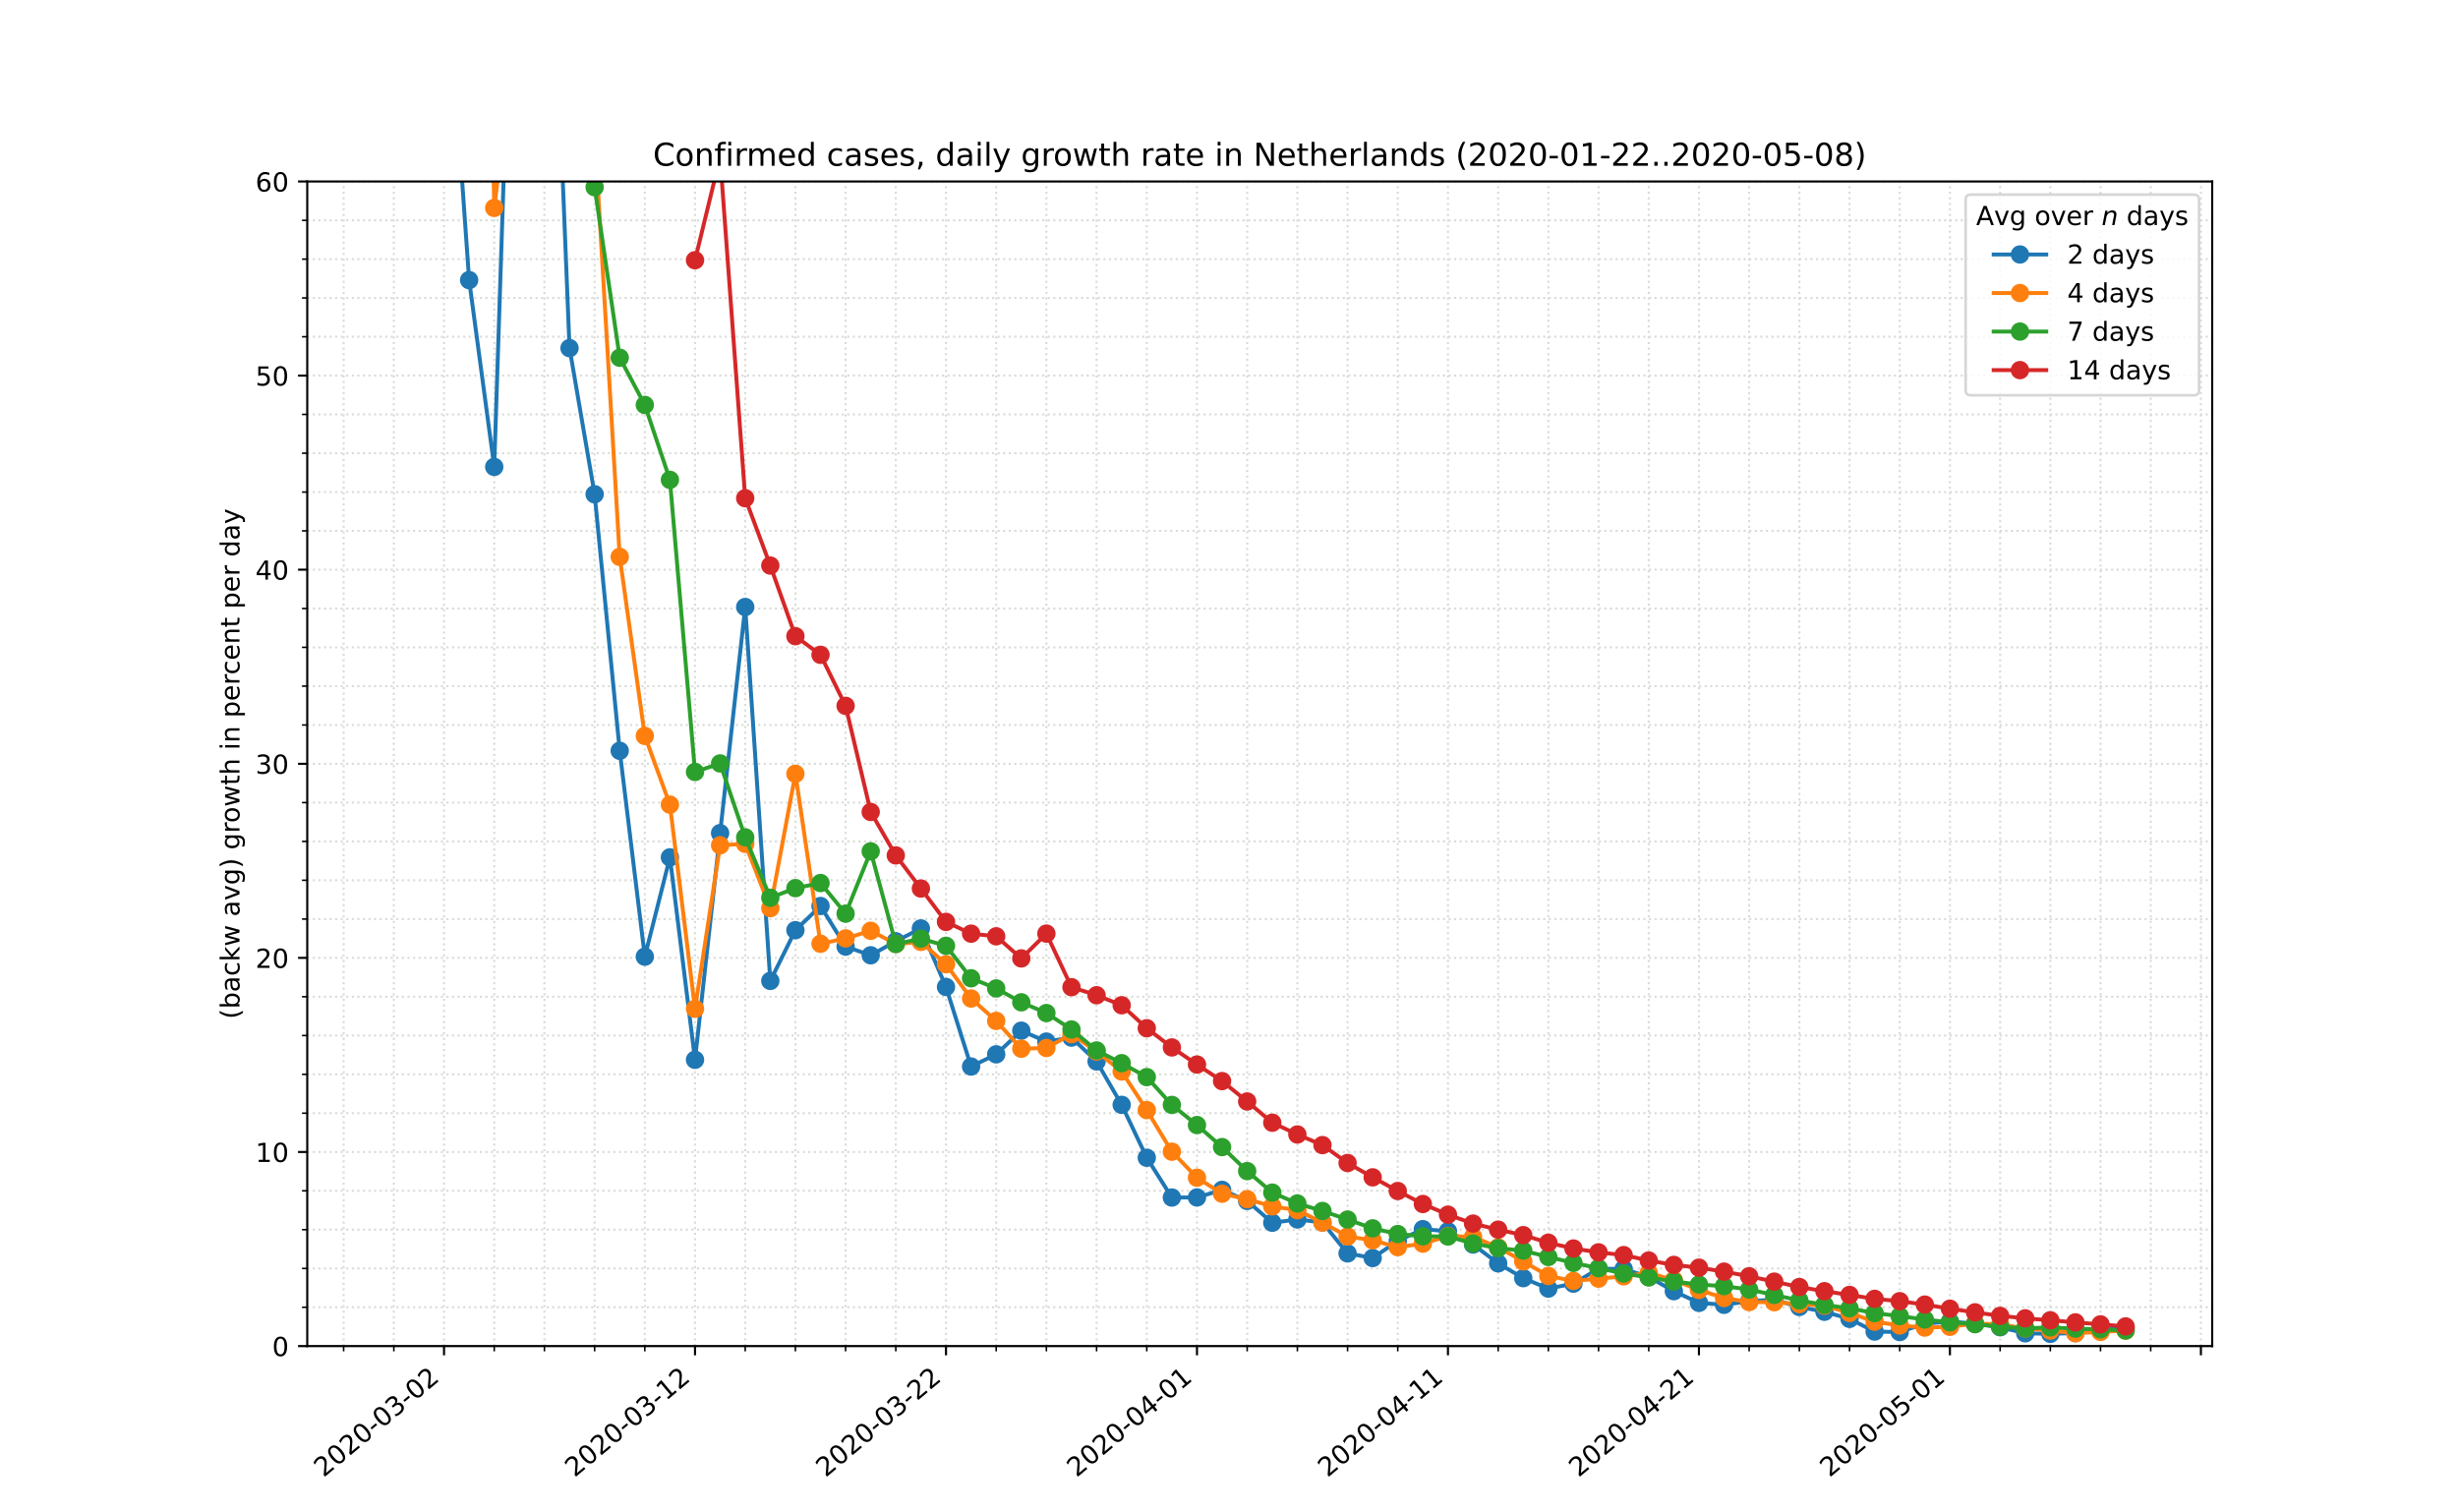 <?xml version="1.0" encoding="utf-8" standalone="no"?>
<!DOCTYPE svg PUBLIC "-//W3C//DTD SVG 1.1//EN"
  "http://www.w3.org/Graphics/SVG/1.1/DTD/svg11.dtd">
<!-- Created with matplotlib (https://matplotlib.org/) -->
<svg height="576pt" version="1.1" viewBox="0 0 936 576" width="936pt" xmlns="http://www.w3.org/2000/svg" xmlns:xlink="http://www.w3.org/1999/xlink">
 <defs>
  <style type="text/css">
*{stroke-linecap:butt;stroke-linejoin:round;}
  </style>
 </defs>
 <g id="figure_1">
  <g id="patch_1">
   <path d="M 0 576 
L 936 576 
L 936 0 
L 0 0 
z
" style="fill:#ffffff;"/>
  </g>
  <g id="axes_1">
   <g id="patch_2">
    <path d="M 117 512.64 
L 842.4 512.64 
L 842.4 69.12 
L 117 69.12 
z
" style="fill:#ffffff;"/>
   </g>
   <g id="matplotlib.axis_1">
    <g id="xtick_1">
     <g id="line2d_1">
      <path clip-path="url(#p4e416a458e)" d="M 169.087 512.64 
L 169.087 69.12 
" style="fill:none;stroke:#d8dcd6;stroke-dasharray:0.8,1.32;stroke-dashoffset:0;stroke-width:0.8;"/>
     </g>
     <g id="line2d_2">
      <defs>
       <path d="M 0 0 
L 0 3.5 
" id="m64b2991274" style="stroke:#000000;stroke-width:0.8;"/>
      </defs>
      <g>
       <use style="stroke:#000000;stroke-width:0.8;" x="169.087" xlink:href="#m64b2991274" y="512.64"/>
      </g>
     </g>
     <g id="text_1">
      <!-- 2020-03-02 -->
      <defs>
       <path d="M 19.188 8.297 
L 53.609 8.297 
L 53.609 0 
L 7.328 0 
L 7.328 8.297 
Q 12.938 14.109 22.625 23.891 
Q 32.328 33.688 34.812 36.531 
Q 39.547 41.844 41.422 45.531 
Q 43.312 49.219 43.312 52.781 
Q 43.312 58.594 39.234 62.25 
Q 35.156 65.922 28.609 65.922 
Q 23.969 65.922 18.812 64.312 
Q 13.672 62.703 7.812 59.422 
L 7.812 69.391 
Q 13.766 71.781 18.938 73 
Q 24.125 74.219 28.422 74.219 
Q 39.75 74.219 46.484 68.547 
Q 53.219 62.891 53.219 53.422 
Q 53.219 48.922 51.531 44.891 
Q 49.859 40.875 45.406 35.406 
Q 44.188 33.984 37.641 27.219 
Q 31.109 20.453 19.188 8.297 
z
" id="DejaVuSans-50"/>
       <path d="M 31.781 66.406 
Q 24.172 66.406 20.328 58.906 
Q 16.5 51.422 16.5 36.375 
Q 16.5 21.391 20.328 13.891 
Q 24.172 6.391 31.781 6.391 
Q 39.453 6.391 43.281 13.891 
Q 47.125 21.391 47.125 36.375 
Q 47.125 51.422 43.281 58.906 
Q 39.453 66.406 31.781 66.406 
z
M 31.781 74.219 
Q 44.047 74.219 50.516 64.516 
Q 56.984 54.828 56.984 36.375 
Q 56.984 17.969 50.516 8.266 
Q 44.047 -1.422 31.781 -1.422 
Q 19.531 -1.422 13.062 8.266 
Q 6.594 17.969 6.594 36.375 
Q 6.594 54.828 13.062 64.516 
Q 19.531 74.219 31.781 74.219 
z
" id="DejaVuSans-48"/>
       <path d="M 4.891 31.391 
L 31.203 31.391 
L 31.203 23.391 
L 4.891 23.391 
z
" id="DejaVuSans-45"/>
       <path d="M 40.578 39.312 
Q 47.656 37.797 51.625 33 
Q 55.609 28.219 55.609 21.188 
Q 55.609 10.406 48.188 4.484 
Q 40.766 -1.422 27.094 -1.422 
Q 22.516 -1.422 17.656 -0.516 
Q 12.797 0.391 7.625 2.203 
L 7.625 11.719 
Q 11.719 9.328 16.594 8.109 
Q 21.484 6.891 26.812 6.891 
Q 36.078 6.891 40.938 10.547 
Q 45.797 14.203 45.797 21.188 
Q 45.797 27.641 41.281 31.266 
Q 36.766 34.906 28.719 34.906 
L 20.219 34.906 
L 20.219 43.016 
L 29.109 43.016 
Q 36.375 43.016 40.234 45.922 
Q 44.094 48.828 44.094 54.297 
Q 44.094 59.906 40.109 62.906 
Q 36.141 65.922 28.719 65.922 
Q 24.656 65.922 20.016 65.031 
Q 15.375 64.156 9.812 62.312 
L 9.812 71.094 
Q 15.438 72.656 20.344 73.438 
Q 25.25 74.219 29.594 74.219 
Q 40.828 74.219 47.359 69.109 
Q 53.906 64.016 53.906 55.328 
Q 53.906 49.266 50.438 45.094 
Q 46.969 40.922 40.578 39.312 
z
" id="DejaVuSans-51"/>
      </defs>
      <g transform="translate(123.231 562.817)rotate(-40)scale(0.1 -0.1)">
       <use xlink:href="#DejaVuSans-50"/>
       <use x="63.623" xlink:href="#DejaVuSans-48"/>
       <use x="127.246" xlink:href="#DejaVuSans-50"/>
       <use x="190.869" xlink:href="#DejaVuSans-48"/>
       <use x="254.492" xlink:href="#DejaVuSans-45"/>
       <use x="290.576" xlink:href="#DejaVuSans-48"/>
       <use x="354.199" xlink:href="#DejaVuSans-51"/>
       <use x="417.822" xlink:href="#DejaVuSans-45"/>
       <use x="453.906" xlink:href="#DejaVuSans-48"/>
       <use x="517.529" xlink:href="#DejaVuSans-50"/>
      </g>
     </g>
    </g>
    <g id="xtick_2">
     <g id="line2d_3">
      <path clip-path="url(#p4e416a458e)" d="M 264.66 512.64 
L 264.66 69.12 
" style="fill:none;stroke:#d8dcd6;stroke-dasharray:0.8,1.32;stroke-dashoffset:0;stroke-width:0.8;"/>
     </g>
     <g id="line2d_4">
      <g>
       <use style="stroke:#000000;stroke-width:0.8;" x="264.66" xlink:href="#m64b2991274" y="512.64"/>
      </g>
     </g>
     <g id="text_2">
      <!-- 2020-03-12 -->
      <defs>
       <path d="M 12.406 8.297 
L 28.516 8.297 
L 28.516 63.922 
L 10.984 60.406 
L 10.984 69.391 
L 28.422 72.906 
L 38.281 72.906 
L 38.281 8.297 
L 54.391 8.297 
L 54.391 0 
L 12.406 0 
z
" id="DejaVuSans-49"/>
      </defs>
      <g transform="translate(218.805 562.817)rotate(-40)scale(0.1 -0.1)">
       <use xlink:href="#DejaVuSans-50"/>
       <use x="63.623" xlink:href="#DejaVuSans-48"/>
       <use x="127.246" xlink:href="#DejaVuSans-50"/>
       <use x="190.869" xlink:href="#DejaVuSans-48"/>
       <use x="254.492" xlink:href="#DejaVuSans-45"/>
       <use x="290.576" xlink:href="#DejaVuSans-48"/>
       <use x="354.199" xlink:href="#DejaVuSans-51"/>
       <use x="417.822" xlink:href="#DejaVuSans-45"/>
       <use x="453.906" xlink:href="#DejaVuSans-49"/>
       <use x="517.529" xlink:href="#DejaVuSans-50"/>
      </g>
     </g>
    </g>
    <g id="xtick_3">
     <g id="line2d_5">
      <path clip-path="url(#p4e416a458e)" d="M 360.234 512.64 
L 360.234 69.12 
" style="fill:none;stroke:#d8dcd6;stroke-dasharray:0.8,1.32;stroke-dashoffset:0;stroke-width:0.8;"/>
     </g>
     <g id="line2d_6">
      <g>
       <use style="stroke:#000000;stroke-width:0.8;" x="360.234" xlink:href="#m64b2991274" y="512.64"/>
      </g>
     </g>
     <g id="text_3">
      <!-- 2020-03-22 -->
      <g transform="translate(314.378 562.817)rotate(-40)scale(0.1 -0.1)">
       <use xlink:href="#DejaVuSans-50"/>
       <use x="63.623" xlink:href="#DejaVuSans-48"/>
       <use x="127.246" xlink:href="#DejaVuSans-50"/>
       <use x="190.869" xlink:href="#DejaVuSans-48"/>
       <use x="254.492" xlink:href="#DejaVuSans-45"/>
       <use x="290.576" xlink:href="#DejaVuSans-48"/>
       <use x="354.199" xlink:href="#DejaVuSans-51"/>
       <use x="417.822" xlink:href="#DejaVuSans-45"/>
       <use x="453.906" xlink:href="#DejaVuSans-50"/>
       <use x="517.529" xlink:href="#DejaVuSans-50"/>
      </g>
     </g>
    </g>
    <g id="xtick_4">
     <g id="line2d_7">
      <path clip-path="url(#p4e416a458e)" d="M 455.807 512.64 
L 455.807 69.12 
" style="fill:none;stroke:#d8dcd6;stroke-dasharray:0.8,1.32;stroke-dashoffset:0;stroke-width:0.8;"/>
     </g>
     <g id="line2d_8">
      <g>
       <use style="stroke:#000000;stroke-width:0.8;" x="455.807" xlink:href="#m64b2991274" y="512.64"/>
      </g>
     </g>
     <g id="text_4">
      <!-- 2020-04-01 -->
      <defs>
       <path d="M 37.797 64.312 
L 12.891 25.391 
L 37.797 25.391 
z
M 35.203 72.906 
L 47.609 72.906 
L 47.609 25.391 
L 58.016 25.391 
L 58.016 17.188 
L 47.609 17.188 
L 47.609 0 
L 37.797 0 
L 37.797 17.188 
L 4.891 17.188 
L 4.891 26.703 
z
" id="DejaVuSans-52"/>
      </defs>
      <g transform="translate(409.951 562.817)rotate(-40)scale(0.1 -0.1)">
       <use xlink:href="#DejaVuSans-50"/>
       <use x="63.623" xlink:href="#DejaVuSans-48"/>
       <use x="127.246" xlink:href="#DejaVuSans-50"/>
       <use x="190.869" xlink:href="#DejaVuSans-48"/>
       <use x="254.492" xlink:href="#DejaVuSans-45"/>
       <use x="290.576" xlink:href="#DejaVuSans-48"/>
       <use x="354.199" xlink:href="#DejaVuSans-52"/>
       <use x="417.822" xlink:href="#DejaVuSans-45"/>
       <use x="453.906" xlink:href="#DejaVuSans-48"/>
       <use x="517.529" xlink:href="#DejaVuSans-49"/>
      </g>
     </g>
    </g>
    <g id="xtick_5">
     <g id="line2d_9">
      <path clip-path="url(#p4e416a458e)" d="M 551.38 512.64 
L 551.38 69.12 
" style="fill:none;stroke:#d8dcd6;stroke-dasharray:0.8,1.32;stroke-dashoffset:0;stroke-width:0.8;"/>
     </g>
     <g id="line2d_10">
      <g>
       <use style="stroke:#000000;stroke-width:0.8;" x="551.38" xlink:href="#m64b2991274" y="512.64"/>
      </g>
     </g>
     <g id="text_5">
      <!-- 2020-04-11 -->
      <g transform="translate(505.524 562.817)rotate(-40)scale(0.1 -0.1)">
       <use xlink:href="#DejaVuSans-50"/>
       <use x="63.623" xlink:href="#DejaVuSans-48"/>
       <use x="127.246" xlink:href="#DejaVuSans-50"/>
       <use x="190.869" xlink:href="#DejaVuSans-48"/>
       <use x="254.492" xlink:href="#DejaVuSans-45"/>
       <use x="290.576" xlink:href="#DejaVuSans-48"/>
       <use x="354.199" xlink:href="#DejaVuSans-52"/>
       <use x="417.822" xlink:href="#DejaVuSans-45"/>
       <use x="453.906" xlink:href="#DejaVuSans-49"/>
       <use x="517.529" xlink:href="#DejaVuSans-49"/>
      </g>
     </g>
    </g>
    <g id="xtick_6">
     <g id="line2d_11">
      <path clip-path="url(#p4e416a458e)" d="M 646.953 512.64 
L 646.953 69.12 
" style="fill:none;stroke:#d8dcd6;stroke-dasharray:0.8,1.32;stroke-dashoffset:0;stroke-width:0.8;"/>
     </g>
     <g id="line2d_12">
      <g>
       <use style="stroke:#000000;stroke-width:0.8;" x="646.953" xlink:href="#m64b2991274" y="512.64"/>
      </g>
     </g>
     <g id="text_6">
      <!-- 2020-04-21 -->
      <g transform="translate(601.097 562.817)rotate(-40)scale(0.1 -0.1)">
       <use xlink:href="#DejaVuSans-50"/>
       <use x="63.623" xlink:href="#DejaVuSans-48"/>
       <use x="127.246" xlink:href="#DejaVuSans-50"/>
       <use x="190.869" xlink:href="#DejaVuSans-48"/>
       <use x="254.492" xlink:href="#DejaVuSans-45"/>
       <use x="290.576" xlink:href="#DejaVuSans-48"/>
       <use x="354.199" xlink:href="#DejaVuSans-52"/>
       <use x="417.822" xlink:href="#DejaVuSans-45"/>
       <use x="453.906" xlink:href="#DejaVuSans-50"/>
       <use x="517.529" xlink:href="#DejaVuSans-49"/>
      </g>
     </g>
    </g>
    <g id="xtick_7">
     <g id="line2d_13">
      <path clip-path="url(#p4e416a458e)" d="M 742.526 512.64 
L 742.526 69.12 
" style="fill:none;stroke:#d8dcd6;stroke-dasharray:0.8,1.32;stroke-dashoffset:0;stroke-width:0.8;"/>
     </g>
     <g id="line2d_14">
      <g>
       <use style="stroke:#000000;stroke-width:0.8;" x="742.526" xlink:href="#m64b2991274" y="512.64"/>
      </g>
     </g>
     <g id="text_7">
      <!-- 2020-05-01 -->
      <defs>
       <path d="M 10.797 72.906 
L 49.516 72.906 
L 49.516 64.594 
L 19.828 64.594 
L 19.828 46.734 
Q 21.969 47.469 24.109 47.828 
Q 26.266 48.188 28.422 48.188 
Q 40.625 48.188 47.75 41.5 
Q 54.891 34.812 54.891 23.391 
Q 54.891 11.625 47.562 5.094 
Q 40.234 -1.422 26.906 -1.422 
Q 22.312 -1.422 17.547 -0.641 
Q 12.797 0.141 7.719 1.703 
L 7.719 11.625 
Q 12.109 9.234 16.797 8.062 
Q 21.484 6.891 26.703 6.891 
Q 35.156 6.891 40.078 11.328 
Q 45.016 15.766 45.016 23.391 
Q 45.016 31 40.078 35.438 
Q 35.156 39.891 26.703 39.891 
Q 22.75 39.891 18.812 39.016 
Q 14.891 38.141 10.797 36.281 
z
" id="DejaVuSans-53"/>
      </defs>
      <g transform="translate(696.67 562.817)rotate(-40)scale(0.1 -0.1)">
       <use xlink:href="#DejaVuSans-50"/>
       <use x="63.623" xlink:href="#DejaVuSans-48"/>
       <use x="127.246" xlink:href="#DejaVuSans-50"/>
       <use x="190.869" xlink:href="#DejaVuSans-48"/>
       <use x="254.492" xlink:href="#DejaVuSans-45"/>
       <use x="290.576" xlink:href="#DejaVuSans-48"/>
       <use x="354.199" xlink:href="#DejaVuSans-53"/>
       <use x="417.822" xlink:href="#DejaVuSans-45"/>
       <use x="453.906" xlink:href="#DejaVuSans-48"/>
       <use x="517.529" xlink:href="#DejaVuSans-49"/>
      </g>
     </g>
    </g>
    <g id="xtick_8">
     <g id="line2d_15">
      <path clip-path="url(#p4e416a458e)" d="M 838.099 512.64 
L 838.099 69.12 
" style="fill:none;stroke:#d8dcd6;stroke-dasharray:0.8,1.32;stroke-dashoffset:0;stroke-width:0.8;"/>
     </g>
     <g id="line2d_16">
      <g>
       <use style="stroke:#000000;stroke-width:0.8;" x="838.099" xlink:href="#m64b2991274" y="512.64"/>
      </g>
     </g>
    </g>
    <g id="xtick_9">
     <g id="line2d_17">
      <path clip-path="url(#p4e416a458e)" d="M 130.858 512.64 
L 130.858 69.12 
" style="fill:none;stroke:#d8dcd6;stroke-dasharray:0.8,1.32;stroke-dashoffset:0;stroke-width:0.8;"/>
     </g>
     <g id="line2d_18">
      <defs>
       <path d="M 0 0 
L 0 2 
" id="mb58b703ccc" style="stroke:#000000;stroke-width:0.6;"/>
      </defs>
      <g>
       <use style="stroke:#000000;stroke-width:0.6;" x="130.858" xlink:href="#mb58b703ccc" y="512.64"/>
      </g>
     </g>
    </g>
    <g id="xtick_10">
     <g id="line2d_19">
      <path clip-path="url(#p4e416a458e)" d="M 149.973 512.64 
L 149.973 69.12 
" style="fill:none;stroke:#d8dcd6;stroke-dasharray:0.8,1.32;stroke-dashoffset:0;stroke-width:0.8;"/>
     </g>
     <g id="line2d_20">
      <g>
       <use style="stroke:#000000;stroke-width:0.6;" x="149.973" xlink:href="#mb58b703ccc" y="512.64"/>
      </g>
     </g>
    </g>
    <g id="xtick_11">
     <g id="line2d_21">
      <path clip-path="url(#p4e416a458e)" d="M 188.202 512.64 
L 188.202 69.12 
" style="fill:none;stroke:#d8dcd6;stroke-dasharray:0.8,1.32;stroke-dashoffset:0;stroke-width:0.8;"/>
     </g>
     <g id="line2d_22">
      <g>
       <use style="stroke:#000000;stroke-width:0.6;" x="188.202" xlink:href="#mb58b703ccc" y="512.64"/>
      </g>
     </g>
    </g>
    <g id="xtick_12">
     <g id="line2d_23">
      <path clip-path="url(#p4e416a458e)" d="M 207.317 512.64 
L 207.317 69.12 
" style="fill:none;stroke:#d8dcd6;stroke-dasharray:0.8,1.32;stroke-dashoffset:0;stroke-width:0.8;"/>
     </g>
     <g id="line2d_24">
      <g>
       <use style="stroke:#000000;stroke-width:0.6;" x="207.317" xlink:href="#mb58b703ccc" y="512.64"/>
      </g>
     </g>
    </g>
    <g id="xtick_13">
     <g id="line2d_25">
      <path clip-path="url(#p4e416a458e)" d="M 226.431 512.64 
L 226.431 69.12 
" style="fill:none;stroke:#d8dcd6;stroke-dasharray:0.8,1.32;stroke-dashoffset:0;stroke-width:0.8;"/>
     </g>
     <g id="line2d_26">
      <g>
       <use style="stroke:#000000;stroke-width:0.6;" x="226.431" xlink:href="#mb58b703ccc" y="512.64"/>
      </g>
     </g>
    </g>
    <g id="xtick_14">
     <g id="line2d_27">
      <path clip-path="url(#p4e416a458e)" d="M 245.546 512.64 
L 245.546 69.12 
" style="fill:none;stroke:#d8dcd6;stroke-dasharray:0.8,1.32;stroke-dashoffset:0;stroke-width:0.8;"/>
     </g>
     <g id="line2d_28">
      <g>
       <use style="stroke:#000000;stroke-width:0.6;" x="245.546" xlink:href="#mb58b703ccc" y="512.64"/>
      </g>
     </g>
    </g>
    <g id="xtick_15">
     <g id="line2d_29">
      <path clip-path="url(#p4e416a458e)" d="M 283.775 512.64 
L 283.775 69.12 
" style="fill:none;stroke:#d8dcd6;stroke-dasharray:0.8,1.32;stroke-dashoffset:0;stroke-width:0.8;"/>
     </g>
     <g id="line2d_30">
      <g>
       <use style="stroke:#000000;stroke-width:0.6;" x="283.775" xlink:href="#mb58b703ccc" y="512.64"/>
      </g>
     </g>
    </g>
    <g id="xtick_16">
     <g id="line2d_31">
      <path clip-path="url(#p4e416a458e)" d="M 302.89 512.64 
L 302.89 69.12 
" style="fill:none;stroke:#d8dcd6;stroke-dasharray:0.8,1.32;stroke-dashoffset:0;stroke-width:0.8;"/>
     </g>
     <g id="line2d_32">
      <g>
       <use style="stroke:#000000;stroke-width:0.6;" x="302.89" xlink:href="#mb58b703ccc" y="512.64"/>
      </g>
     </g>
    </g>
    <g id="xtick_17">
     <g id="line2d_33">
      <path clip-path="url(#p4e416a458e)" d="M 322.004 512.64 
L 322.004 69.12 
" style="fill:none;stroke:#d8dcd6;stroke-dasharray:0.8,1.32;stroke-dashoffset:0;stroke-width:0.8;"/>
     </g>
     <g id="line2d_34">
      <g>
       <use style="stroke:#000000;stroke-width:0.6;" x="322.004" xlink:href="#mb58b703ccc" y="512.64"/>
      </g>
     </g>
    </g>
    <g id="xtick_18">
     <g id="line2d_35">
      <path clip-path="url(#p4e416a458e)" d="M 341.119 512.64 
L 341.119 69.12 
" style="fill:none;stroke:#d8dcd6;stroke-dasharray:0.8,1.32;stroke-dashoffset:0;stroke-width:0.8;"/>
     </g>
     <g id="line2d_36">
      <g>
       <use style="stroke:#000000;stroke-width:0.6;" x="341.119" xlink:href="#mb58b703ccc" y="512.64"/>
      </g>
     </g>
    </g>
    <g id="xtick_19">
     <g id="line2d_37">
      <path clip-path="url(#p4e416a458e)" d="M 379.348 512.64 
L 379.348 69.12 
" style="fill:none;stroke:#d8dcd6;stroke-dasharray:0.8,1.32;stroke-dashoffset:0;stroke-width:0.8;"/>
     </g>
     <g id="line2d_38">
      <g>
       <use style="stroke:#000000;stroke-width:0.6;" x="379.348" xlink:href="#mb58b703ccc" y="512.64"/>
      </g>
     </g>
    </g>
    <g id="xtick_20">
     <g id="line2d_39">
      <path clip-path="url(#p4e416a458e)" d="M 398.463 512.64 
L 398.463 69.12 
" style="fill:none;stroke:#d8dcd6;stroke-dasharray:0.8,1.32;stroke-dashoffset:0;stroke-width:0.8;"/>
     </g>
     <g id="line2d_40">
      <g>
       <use style="stroke:#000000;stroke-width:0.6;" x="398.463" xlink:href="#mb58b703ccc" y="512.64"/>
      </g>
     </g>
    </g>
    <g id="xtick_21">
     <g id="line2d_41">
      <path clip-path="url(#p4e416a458e)" d="M 417.577 512.64 
L 417.577 69.12 
" style="fill:none;stroke:#d8dcd6;stroke-dasharray:0.8,1.32;stroke-dashoffset:0;stroke-width:0.8;"/>
     </g>
     <g id="line2d_42">
      <g>
       <use style="stroke:#000000;stroke-width:0.6;" x="417.577" xlink:href="#mb58b703ccc" y="512.64"/>
      </g>
     </g>
    </g>
    <g id="xtick_22">
     <g id="line2d_43">
      <path clip-path="url(#p4e416a458e)" d="M 436.692 512.64 
L 436.692 69.12 
" style="fill:none;stroke:#d8dcd6;stroke-dasharray:0.8,1.32;stroke-dashoffset:0;stroke-width:0.8;"/>
     </g>
     <g id="line2d_44">
      <g>
       <use style="stroke:#000000;stroke-width:0.6;" x="436.692" xlink:href="#mb58b703ccc" y="512.64"/>
      </g>
     </g>
    </g>
    <g id="xtick_23">
     <g id="line2d_45">
      <path clip-path="url(#p4e416a458e)" d="M 474.921 512.64 
L 474.921 69.12 
" style="fill:none;stroke:#d8dcd6;stroke-dasharray:0.8,1.32;stroke-dashoffset:0;stroke-width:0.8;"/>
     </g>
     <g id="line2d_46">
      <g>
       <use style="stroke:#000000;stroke-width:0.6;" x="474.921" xlink:href="#mb58b703ccc" y="512.64"/>
      </g>
     </g>
    </g>
    <g id="xtick_24">
     <g id="line2d_47">
      <path clip-path="url(#p4e416a458e)" d="M 494.036 512.64 
L 494.036 69.12 
" style="fill:none;stroke:#d8dcd6;stroke-dasharray:0.8,1.32;stroke-dashoffset:0;stroke-width:0.8;"/>
     </g>
     <g id="line2d_48">
      <g>
       <use style="stroke:#000000;stroke-width:0.6;" x="494.036" xlink:href="#mb58b703ccc" y="512.64"/>
      </g>
     </g>
    </g>
    <g id="xtick_25">
     <g id="line2d_49">
      <path clip-path="url(#p4e416a458e)" d="M 513.151 512.64 
L 513.151 69.12 
" style="fill:none;stroke:#d8dcd6;stroke-dasharray:0.8,1.32;stroke-dashoffset:0;stroke-width:0.8;"/>
     </g>
     <g id="line2d_50">
      <g>
       <use style="stroke:#000000;stroke-width:0.6;" x="513.151" xlink:href="#mb58b703ccc" y="512.64"/>
      </g>
     </g>
    </g>
    <g id="xtick_26">
     <g id="line2d_51">
      <path clip-path="url(#p4e416a458e)" d="M 532.265 512.64 
L 532.265 69.12 
" style="fill:none;stroke:#d8dcd6;stroke-dasharray:0.8,1.32;stroke-dashoffset:0;stroke-width:0.8;"/>
     </g>
     <g id="line2d_52">
      <g>
       <use style="stroke:#000000;stroke-width:0.6;" x="532.265" xlink:href="#mb58b703ccc" y="512.64"/>
      </g>
     </g>
    </g>
    <g id="xtick_27">
     <g id="line2d_53">
      <path clip-path="url(#p4e416a458e)" d="M 570.494 512.64 
L 570.494 69.12 
" style="fill:none;stroke:#d8dcd6;stroke-dasharray:0.8,1.32;stroke-dashoffset:0;stroke-width:0.8;"/>
     </g>
     <g id="line2d_54">
      <g>
       <use style="stroke:#000000;stroke-width:0.6;" x="570.494" xlink:href="#mb58b703ccc" y="512.64"/>
      </g>
     </g>
    </g>
    <g id="xtick_28">
     <g id="line2d_55">
      <path clip-path="url(#p4e416a458e)" d="M 589.609 512.64 
L 589.609 69.12 
" style="fill:none;stroke:#d8dcd6;stroke-dasharray:0.8,1.32;stroke-dashoffset:0;stroke-width:0.8;"/>
     </g>
     <g id="line2d_56">
      <g>
       <use style="stroke:#000000;stroke-width:0.6;" x="589.609" xlink:href="#mb58b703ccc" y="512.64"/>
      </g>
     </g>
    </g>
    <g id="xtick_29">
     <g id="line2d_57">
      <path clip-path="url(#p4e416a458e)" d="M 608.724 512.64 
L 608.724 69.12 
" style="fill:none;stroke:#d8dcd6;stroke-dasharray:0.8,1.32;stroke-dashoffset:0;stroke-width:0.8;"/>
     </g>
     <g id="line2d_58">
      <g>
       <use style="stroke:#000000;stroke-width:0.6;" x="608.724" xlink:href="#mb58b703ccc" y="512.64"/>
      </g>
     </g>
    </g>
    <g id="xtick_30">
     <g id="line2d_59">
      <path clip-path="url(#p4e416a458e)" d="M 627.838 512.64 
L 627.838 69.12 
" style="fill:none;stroke:#d8dcd6;stroke-dasharray:0.8,1.32;stroke-dashoffset:0;stroke-width:0.8;"/>
     </g>
     <g id="line2d_60">
      <g>
       <use style="stroke:#000000;stroke-width:0.6;" x="627.838" xlink:href="#mb58b703ccc" y="512.64"/>
      </g>
     </g>
    </g>
    <g id="xtick_31">
     <g id="line2d_61">
      <path clip-path="url(#p4e416a458e)" d="M 666.068 512.64 
L 666.068 69.12 
" style="fill:none;stroke:#d8dcd6;stroke-dasharray:0.8,1.32;stroke-dashoffset:0;stroke-width:0.8;"/>
     </g>
     <g id="line2d_62">
      <g>
       <use style="stroke:#000000;stroke-width:0.6;" x="666.068" xlink:href="#mb58b703ccc" y="512.64"/>
      </g>
     </g>
    </g>
    <g id="xtick_32">
     <g id="line2d_63">
      <path clip-path="url(#p4e416a458e)" d="M 685.182 512.64 
L 685.182 69.12 
" style="fill:none;stroke:#d8dcd6;stroke-dasharray:0.8,1.32;stroke-dashoffset:0;stroke-width:0.8;"/>
     </g>
     <g id="line2d_64">
      <g>
       <use style="stroke:#000000;stroke-width:0.6;" x="685.182" xlink:href="#mb58b703ccc" y="512.64"/>
      </g>
     </g>
    </g>
    <g id="xtick_33">
     <g id="line2d_65">
      <path clip-path="url(#p4e416a458e)" d="M 704.297 512.64 
L 704.297 69.12 
" style="fill:none;stroke:#d8dcd6;stroke-dasharray:0.8,1.32;stroke-dashoffset:0;stroke-width:0.8;"/>
     </g>
     <g id="line2d_66">
      <g>
       <use style="stroke:#000000;stroke-width:0.6;" x="704.297" xlink:href="#mb58b703ccc" y="512.64"/>
      </g>
     </g>
    </g>
    <g id="xtick_34">
     <g id="line2d_67">
      <path clip-path="url(#p4e416a458e)" d="M 723.411 512.64 
L 723.411 69.12 
" style="fill:none;stroke:#d8dcd6;stroke-dasharray:0.8,1.32;stroke-dashoffset:0;stroke-width:0.8;"/>
     </g>
     <g id="line2d_68">
      <g>
       <use style="stroke:#000000;stroke-width:0.6;" x="723.411" xlink:href="#mb58b703ccc" y="512.64"/>
      </g>
     </g>
    </g>
    <g id="xtick_35">
     <g id="line2d_69">
      <path clip-path="url(#p4e416a458e)" d="M 761.641 512.64 
L 761.641 69.12 
" style="fill:none;stroke:#d8dcd6;stroke-dasharray:0.8,1.32;stroke-dashoffset:0;stroke-width:0.8;"/>
     </g>
     <g id="line2d_70">
      <g>
       <use style="stroke:#000000;stroke-width:0.6;" x="761.641" xlink:href="#mb58b703ccc" y="512.64"/>
      </g>
     </g>
    </g>
    <g id="xtick_36">
     <g id="line2d_71">
      <path clip-path="url(#p4e416a458e)" d="M 780.755 512.64 
L 780.755 69.12 
" style="fill:none;stroke:#d8dcd6;stroke-dasharray:0.8,1.32;stroke-dashoffset:0;stroke-width:0.8;"/>
     </g>
     <g id="line2d_72">
      <g>
       <use style="stroke:#000000;stroke-width:0.6;" x="780.755" xlink:href="#mb58b703ccc" y="512.64"/>
      </g>
     </g>
    </g>
    <g id="xtick_37">
     <g id="line2d_73">
      <path clip-path="url(#p4e416a458e)" d="M 799.87 512.64 
L 799.87 69.12 
" style="fill:none;stroke:#d8dcd6;stroke-dasharray:0.8,1.32;stroke-dashoffset:0;stroke-width:0.8;"/>
     </g>
     <g id="line2d_74">
      <g>
       <use style="stroke:#000000;stroke-width:0.6;" x="799.87" xlink:href="#mb58b703ccc" y="512.64"/>
      </g>
     </g>
    </g>
    <g id="xtick_38">
     <g id="line2d_75">
      <path clip-path="url(#p4e416a458e)" d="M 818.985 512.64 
L 818.985 69.12 
" style="fill:none;stroke:#d8dcd6;stroke-dasharray:0.8,1.32;stroke-dashoffset:0;stroke-width:0.8;"/>
     </g>
     <g id="line2d_76">
      <g>
       <use style="stroke:#000000;stroke-width:0.6;" x="818.985" xlink:href="#mb58b703ccc" y="512.64"/>
      </g>
     </g>
    </g>
   </g>
   <g id="matplotlib.axis_2">
    <g id="ytick_1">
     <g id="line2d_77">
      <path clip-path="url(#p4e416a458e)" d="M 117 512.64 
L 842.4 512.64 
" style="fill:none;stroke:#d8dcd6;stroke-dasharray:0.8,1.32;stroke-dashoffset:0;stroke-width:0.8;"/>
     </g>
     <g id="line2d_78">
      <defs>
       <path d="M 0 0 
L -3.5 0 
" id="m20b7a572ef" style="stroke:#000000;stroke-width:0.8;"/>
      </defs>
      <g>
       <use style="stroke:#000000;stroke-width:0.8;" x="117" xlink:href="#m20b7a572ef" y="512.64"/>
      </g>
     </g>
     <g id="text_8">
      <!-- 0 -->
      <g transform="translate(103.638 516.439)scale(0.1 -0.1)">
       <use xlink:href="#DejaVuSans-48"/>
      </g>
     </g>
    </g>
    <g id="ytick_2">
     <g id="line2d_79">
      <path clip-path="url(#p4e416a458e)" d="M 117 438.72 
L 842.4 438.72 
" style="fill:none;stroke:#d8dcd6;stroke-dasharray:0.8,1.32;stroke-dashoffset:0;stroke-width:0.8;"/>
     </g>
     <g id="line2d_80">
      <g>
       <use style="stroke:#000000;stroke-width:0.8;" x="117" xlink:href="#m20b7a572ef" y="438.72"/>
      </g>
     </g>
     <g id="text_9">
      <!-- 10 -->
      <g transform="translate(97.275 442.519)scale(0.1 -0.1)">
       <use xlink:href="#DejaVuSans-49"/>
       <use x="63.623" xlink:href="#DejaVuSans-48"/>
      </g>
     </g>
    </g>
    <g id="ytick_3">
     <g id="line2d_81">
      <path clip-path="url(#p4e416a458e)" d="M 117 364.8 
L 842.4 364.8 
" style="fill:none;stroke:#d8dcd6;stroke-dasharray:0.8,1.32;stroke-dashoffset:0;stroke-width:0.8;"/>
     </g>
     <g id="line2d_82">
      <g>
       <use style="stroke:#000000;stroke-width:0.8;" x="117" xlink:href="#m20b7a572ef" y="364.8"/>
      </g>
     </g>
     <g id="text_10">
      <!-- 20 -->
      <g transform="translate(97.275 368.599)scale(0.1 -0.1)">
       <use xlink:href="#DejaVuSans-50"/>
       <use x="63.623" xlink:href="#DejaVuSans-48"/>
      </g>
     </g>
    </g>
    <g id="ytick_4">
     <g id="line2d_83">
      <path clip-path="url(#p4e416a458e)" d="M 117 290.88 
L 842.4 290.88 
" style="fill:none;stroke:#d8dcd6;stroke-dasharray:0.8,1.32;stroke-dashoffset:0;stroke-width:0.8;"/>
     </g>
     <g id="line2d_84">
      <g>
       <use style="stroke:#000000;stroke-width:0.8;" x="117" xlink:href="#m20b7a572ef" y="290.88"/>
      </g>
     </g>
     <g id="text_11">
      <!-- 30 -->
      <g transform="translate(97.275 294.679)scale(0.1 -0.1)">
       <use xlink:href="#DejaVuSans-51"/>
       <use x="63.623" xlink:href="#DejaVuSans-48"/>
      </g>
     </g>
    </g>
    <g id="ytick_5">
     <g id="line2d_85">
      <path clip-path="url(#p4e416a458e)" d="M 117 216.96 
L 842.4 216.96 
" style="fill:none;stroke:#d8dcd6;stroke-dasharray:0.8,1.32;stroke-dashoffset:0;stroke-width:0.8;"/>
     </g>
     <g id="line2d_86">
      <g>
       <use style="stroke:#000000;stroke-width:0.8;" x="117" xlink:href="#m20b7a572ef" y="216.96"/>
      </g>
     </g>
     <g id="text_12">
      <!-- 40 -->
      <g transform="translate(97.275 220.759)scale(0.1 -0.1)">
       <use xlink:href="#DejaVuSans-52"/>
       <use x="63.623" xlink:href="#DejaVuSans-48"/>
      </g>
     </g>
    </g>
    <g id="ytick_6">
     <g id="line2d_87">
      <path clip-path="url(#p4e416a458e)" d="M 117 143.04 
L 842.4 143.04 
" style="fill:none;stroke:#d8dcd6;stroke-dasharray:0.8,1.32;stroke-dashoffset:0;stroke-width:0.8;"/>
     </g>
     <g id="line2d_88">
      <g>
       <use style="stroke:#000000;stroke-width:0.8;" x="117" xlink:href="#m20b7a572ef" y="143.04"/>
      </g>
     </g>
     <g id="text_13">
      <!-- 50 -->
      <g transform="translate(97.275 146.839)scale(0.1 -0.1)">
       <use xlink:href="#DejaVuSans-53"/>
       <use x="63.623" xlink:href="#DejaVuSans-48"/>
      </g>
     </g>
    </g>
    <g id="ytick_7">
     <g id="line2d_89">
      <path clip-path="url(#p4e416a458e)" d="M 117 69.12 
L 842.4 69.12 
" style="fill:none;stroke:#d8dcd6;stroke-dasharray:0.8,1.32;stroke-dashoffset:0;stroke-width:0.8;"/>
     </g>
     <g id="line2d_90">
      <g>
       <use style="stroke:#000000;stroke-width:0.8;" x="117" xlink:href="#m20b7a572ef" y="69.12"/>
      </g>
     </g>
     <g id="text_14">
      <!-- 60 -->
      <defs>
       <path d="M 33.016 40.375 
Q 26.375 40.375 22.484 35.828 
Q 18.609 31.297 18.609 23.391 
Q 18.609 15.531 22.484 10.953 
Q 26.375 6.391 33.016 6.391 
Q 39.656 6.391 43.531 10.953 
Q 47.406 15.531 47.406 23.391 
Q 47.406 31.297 43.531 35.828 
Q 39.656 40.375 33.016 40.375 
z
M 52.594 71.297 
L 52.594 62.312 
Q 48.875 64.062 45.094 64.984 
Q 41.312 65.922 37.594 65.922 
Q 27.828 65.922 22.672 59.328 
Q 17.531 52.734 16.797 39.406 
Q 19.672 43.656 24.016 45.922 
Q 28.375 48.188 33.594 48.188 
Q 44.578 48.188 50.953 41.516 
Q 57.328 34.859 57.328 23.391 
Q 57.328 12.156 50.688 5.359 
Q 44.047 -1.422 33.016 -1.422 
Q 20.359 -1.422 13.672 8.266 
Q 6.984 17.969 6.984 36.375 
Q 6.984 53.656 15.188 63.938 
Q 23.391 74.219 37.203 74.219 
Q 40.922 74.219 44.703 73.484 
Q 48.484 72.75 52.594 71.297 
z
" id="DejaVuSans-54"/>
      </defs>
      <g transform="translate(97.275 72.919)scale(0.1 -0.1)">
       <use xlink:href="#DejaVuSans-54"/>
       <use x="63.623" xlink:href="#DejaVuSans-48"/>
      </g>
     </g>
    </g>
    <g id="ytick_8">
     <g id="line2d_91">
      <path clip-path="url(#p4e416a458e)" d="M 117 497.856 
L 842.4 497.856 
" style="fill:none;stroke:#d8dcd6;stroke-dasharray:0.8,1.32;stroke-dashoffset:0;stroke-width:0.8;"/>
     </g>
     <g id="line2d_92">
      <defs>
       <path d="M 0 0 
L -2 0 
" id="m9ca3f57753" style="stroke:#000000;stroke-width:0.6;"/>
      </defs>
      <g>
       <use style="stroke:#000000;stroke-width:0.6;" x="117" xlink:href="#m9ca3f57753" y="497.856"/>
      </g>
     </g>
    </g>
    <g id="ytick_9">
     <g id="line2d_93">
      <path clip-path="url(#p4e416a458e)" d="M 117 483.072 
L 842.4 483.072 
" style="fill:none;stroke:#d8dcd6;stroke-dasharray:0.8,1.32;stroke-dashoffset:0;stroke-width:0.8;"/>
     </g>
     <g id="line2d_94">
      <g>
       <use style="stroke:#000000;stroke-width:0.6;" x="117" xlink:href="#m9ca3f57753" y="483.072"/>
      </g>
     </g>
    </g>
    <g id="ytick_10">
     <g id="line2d_95">
      <path clip-path="url(#p4e416a458e)" d="M 117 468.288 
L 842.4 468.288 
" style="fill:none;stroke:#d8dcd6;stroke-dasharray:0.8,1.32;stroke-dashoffset:0;stroke-width:0.8;"/>
     </g>
     <g id="line2d_96">
      <g>
       <use style="stroke:#000000;stroke-width:0.6;" x="117" xlink:href="#m9ca3f57753" y="468.288"/>
      </g>
     </g>
    </g>
    <g id="ytick_11">
     <g id="line2d_97">
      <path clip-path="url(#p4e416a458e)" d="M 117 453.504 
L 842.4 453.504 
" style="fill:none;stroke:#d8dcd6;stroke-dasharray:0.8,1.32;stroke-dashoffset:0;stroke-width:0.8;"/>
     </g>
     <g id="line2d_98">
      <g>
       <use style="stroke:#000000;stroke-width:0.6;" x="117" xlink:href="#m9ca3f57753" y="453.504"/>
      </g>
     </g>
    </g>
    <g id="ytick_12">
     <g id="line2d_99">
      <path clip-path="url(#p4e416a458e)" d="M 117 423.936 
L 842.4 423.936 
" style="fill:none;stroke:#d8dcd6;stroke-dasharray:0.8,1.32;stroke-dashoffset:0;stroke-width:0.8;"/>
     </g>
     <g id="line2d_100">
      <g>
       <use style="stroke:#000000;stroke-width:0.6;" x="117" xlink:href="#m9ca3f57753" y="423.936"/>
      </g>
     </g>
    </g>
    <g id="ytick_13">
     <g id="line2d_101">
      <path clip-path="url(#p4e416a458e)" d="M 117 409.152 
L 842.4 409.152 
" style="fill:none;stroke:#d8dcd6;stroke-dasharray:0.8,1.32;stroke-dashoffset:0;stroke-width:0.8;"/>
     </g>
     <g id="line2d_102">
      <g>
       <use style="stroke:#000000;stroke-width:0.6;" x="117" xlink:href="#m9ca3f57753" y="409.152"/>
      </g>
     </g>
    </g>
    <g id="ytick_14">
     <g id="line2d_103">
      <path clip-path="url(#p4e416a458e)" d="M 117 394.368 
L 842.4 394.368 
" style="fill:none;stroke:#d8dcd6;stroke-dasharray:0.8,1.32;stroke-dashoffset:0;stroke-width:0.8;"/>
     </g>
     <g id="line2d_104">
      <g>
       <use style="stroke:#000000;stroke-width:0.6;" x="117" xlink:href="#m9ca3f57753" y="394.368"/>
      </g>
     </g>
    </g>
    <g id="ytick_15">
     <g id="line2d_105">
      <path clip-path="url(#p4e416a458e)" d="M 117 379.584 
L 842.4 379.584 
" style="fill:none;stroke:#d8dcd6;stroke-dasharray:0.8,1.32;stroke-dashoffset:0;stroke-width:0.8;"/>
     </g>
     <g id="line2d_106">
      <g>
       <use style="stroke:#000000;stroke-width:0.6;" x="117" xlink:href="#m9ca3f57753" y="379.584"/>
      </g>
     </g>
    </g>
    <g id="ytick_16">
     <g id="line2d_107">
      <path clip-path="url(#p4e416a458e)" d="M 117 350.016 
L 842.4 350.016 
" style="fill:none;stroke:#d8dcd6;stroke-dasharray:0.8,1.32;stroke-dashoffset:0;stroke-width:0.8;"/>
     </g>
     <g id="line2d_108">
      <g>
       <use style="stroke:#000000;stroke-width:0.6;" x="117" xlink:href="#m9ca3f57753" y="350.016"/>
      </g>
     </g>
    </g>
    <g id="ytick_17">
     <g id="line2d_109">
      <path clip-path="url(#p4e416a458e)" d="M 117 335.232 
L 842.4 335.232 
" style="fill:none;stroke:#d8dcd6;stroke-dasharray:0.8,1.32;stroke-dashoffset:0;stroke-width:0.8;"/>
     </g>
     <g id="line2d_110">
      <g>
       <use style="stroke:#000000;stroke-width:0.6;" x="117" xlink:href="#m9ca3f57753" y="335.232"/>
      </g>
     </g>
    </g>
    <g id="ytick_18">
     <g id="line2d_111">
      <path clip-path="url(#p4e416a458e)" d="M 117 320.448 
L 842.4 320.448 
" style="fill:none;stroke:#d8dcd6;stroke-dasharray:0.8,1.32;stroke-dashoffset:0;stroke-width:0.8;"/>
     </g>
     <g id="line2d_112">
      <g>
       <use style="stroke:#000000;stroke-width:0.6;" x="117" xlink:href="#m9ca3f57753" y="320.448"/>
      </g>
     </g>
    </g>
    <g id="ytick_19">
     <g id="line2d_113">
      <path clip-path="url(#p4e416a458e)" d="M 117 305.664 
L 842.4 305.664 
" style="fill:none;stroke:#d8dcd6;stroke-dasharray:0.8,1.32;stroke-dashoffset:0;stroke-width:0.8;"/>
     </g>
     <g id="line2d_114">
      <g>
       <use style="stroke:#000000;stroke-width:0.6;" x="117" xlink:href="#m9ca3f57753" y="305.664"/>
      </g>
     </g>
    </g>
    <g id="ytick_20">
     <g id="line2d_115">
      <path clip-path="url(#p4e416a458e)" d="M 117 276.096 
L 842.4 276.096 
" style="fill:none;stroke:#d8dcd6;stroke-dasharray:0.8,1.32;stroke-dashoffset:0;stroke-width:0.8;"/>
     </g>
     <g id="line2d_116">
      <g>
       <use style="stroke:#000000;stroke-width:0.6;" x="117" xlink:href="#m9ca3f57753" y="276.096"/>
      </g>
     </g>
    </g>
    <g id="ytick_21">
     <g id="line2d_117">
      <path clip-path="url(#p4e416a458e)" d="M 117 261.312 
L 842.4 261.312 
" style="fill:none;stroke:#d8dcd6;stroke-dasharray:0.8,1.32;stroke-dashoffset:0;stroke-width:0.8;"/>
     </g>
     <g id="line2d_118">
      <g>
       <use style="stroke:#000000;stroke-width:0.6;" x="117" xlink:href="#m9ca3f57753" y="261.312"/>
      </g>
     </g>
    </g>
    <g id="ytick_22">
     <g id="line2d_119">
      <path clip-path="url(#p4e416a458e)" d="M 117 246.528 
L 842.4 246.528 
" style="fill:none;stroke:#d8dcd6;stroke-dasharray:0.8,1.32;stroke-dashoffset:0;stroke-width:0.8;"/>
     </g>
     <g id="line2d_120">
      <g>
       <use style="stroke:#000000;stroke-width:0.6;" x="117" xlink:href="#m9ca3f57753" y="246.528"/>
      </g>
     </g>
    </g>
    <g id="ytick_23">
     <g id="line2d_121">
      <path clip-path="url(#p4e416a458e)" d="M 117 231.744 
L 842.4 231.744 
" style="fill:none;stroke:#d8dcd6;stroke-dasharray:0.8,1.32;stroke-dashoffset:0;stroke-width:0.8;"/>
     </g>
     <g id="line2d_122">
      <g>
       <use style="stroke:#000000;stroke-width:0.6;" x="117" xlink:href="#m9ca3f57753" y="231.744"/>
      </g>
     </g>
    </g>
    <g id="ytick_24">
     <g id="line2d_123">
      <path clip-path="url(#p4e416a458e)" d="M 117 202.176 
L 842.4 202.176 
" style="fill:none;stroke:#d8dcd6;stroke-dasharray:0.8,1.32;stroke-dashoffset:0;stroke-width:0.8;"/>
     </g>
     <g id="line2d_124">
      <g>
       <use style="stroke:#000000;stroke-width:0.6;" x="117" xlink:href="#m9ca3f57753" y="202.176"/>
      </g>
     </g>
    </g>
    <g id="ytick_25">
     <g id="line2d_125">
      <path clip-path="url(#p4e416a458e)" d="M 117 187.392 
L 842.4 187.392 
" style="fill:none;stroke:#d8dcd6;stroke-dasharray:0.8,1.32;stroke-dashoffset:0;stroke-width:0.8;"/>
     </g>
     <g id="line2d_126">
      <g>
       <use style="stroke:#000000;stroke-width:0.6;" x="117" xlink:href="#m9ca3f57753" y="187.392"/>
      </g>
     </g>
    </g>
    <g id="ytick_26">
     <g id="line2d_127">
      <path clip-path="url(#p4e416a458e)" d="M 117 172.608 
L 842.4 172.608 
" style="fill:none;stroke:#d8dcd6;stroke-dasharray:0.8,1.32;stroke-dashoffset:0;stroke-width:0.8;"/>
     </g>
     <g id="line2d_128">
      <g>
       <use style="stroke:#000000;stroke-width:0.6;" x="117" xlink:href="#m9ca3f57753" y="172.608"/>
      </g>
     </g>
    </g>
    <g id="ytick_27">
     <g id="line2d_129">
      <path clip-path="url(#p4e416a458e)" d="M 117 157.824 
L 842.4 157.824 
" style="fill:none;stroke:#d8dcd6;stroke-dasharray:0.8,1.32;stroke-dashoffset:0;stroke-width:0.8;"/>
     </g>
     <g id="line2d_130">
      <g>
       <use style="stroke:#000000;stroke-width:0.6;" x="117" xlink:href="#m9ca3f57753" y="157.824"/>
      </g>
     </g>
    </g>
    <g id="ytick_28">
     <g id="line2d_131">
      <path clip-path="url(#p4e416a458e)" d="M 117 128.256 
L 842.4 128.256 
" style="fill:none;stroke:#d8dcd6;stroke-dasharray:0.8,1.32;stroke-dashoffset:0;stroke-width:0.8;"/>
     </g>
     <g id="line2d_132">
      <g>
       <use style="stroke:#000000;stroke-width:0.6;" x="117" xlink:href="#m9ca3f57753" y="128.256"/>
      </g>
     </g>
    </g>
    <g id="ytick_29">
     <g id="line2d_133">
      <path clip-path="url(#p4e416a458e)" d="M 117 113.472 
L 842.4 113.472 
" style="fill:none;stroke:#d8dcd6;stroke-dasharray:0.8,1.32;stroke-dashoffset:0;stroke-width:0.8;"/>
     </g>
     <g id="line2d_134">
      <g>
       <use style="stroke:#000000;stroke-width:0.6;" x="117" xlink:href="#m9ca3f57753" y="113.472"/>
      </g>
     </g>
    </g>
    <g id="ytick_30">
     <g id="line2d_135">
      <path clip-path="url(#p4e416a458e)" d="M 117 98.688 
L 842.4 98.688 
" style="fill:none;stroke:#d8dcd6;stroke-dasharray:0.8,1.32;stroke-dashoffset:0;stroke-width:0.8;"/>
     </g>
     <g id="line2d_136">
      <g>
       <use style="stroke:#000000;stroke-width:0.6;" x="117" xlink:href="#m9ca3f57753" y="98.688"/>
      </g>
     </g>
    </g>
    <g id="ytick_31">
     <g id="line2d_137">
      <path clip-path="url(#p4e416a458e)" d="M 117 83.904 
L 842.4 83.904 
" style="fill:none;stroke:#d8dcd6;stroke-dasharray:0.8,1.32;stroke-dashoffset:0;stroke-width:0.8;"/>
     </g>
     <g id="line2d_138">
      <g>
       <use style="stroke:#000000;stroke-width:0.6;" x="117" xlink:href="#m9ca3f57753" y="83.904"/>
      </g>
     </g>
    </g>
    <g id="text_15">
     <!-- (backw avg) growth in percent per day -->
     <defs>
      <path d="M 31 75.875 
Q 24.469 64.656 21.281 53.656 
Q 18.109 42.672 18.109 31.391 
Q 18.109 20.125 21.312 9.062 
Q 24.516 -2 31 -13.188 
L 23.188 -13.188 
Q 15.875 -1.703 12.234 9.375 
Q 8.594 20.453 8.594 31.391 
Q 8.594 42.281 12.203 53.312 
Q 15.828 64.359 23.188 75.875 
z
" id="DejaVuSans-40"/>
      <path d="M 48.688 27.297 
Q 48.688 37.203 44.609 42.844 
Q 40.531 48.484 33.406 48.484 
Q 26.266 48.484 22.188 42.844 
Q 18.109 37.203 18.109 27.297 
Q 18.109 17.391 22.188 11.75 
Q 26.266 6.109 33.406 6.109 
Q 40.531 6.109 44.609 11.75 
Q 48.688 17.391 48.688 27.297 
z
M 18.109 46.391 
Q 20.953 51.266 25.266 53.625 
Q 29.594 56 35.594 56 
Q 45.562 56 51.781 48.094 
Q 58.016 40.188 58.016 27.297 
Q 58.016 14.406 51.781 6.484 
Q 45.562 -1.422 35.594 -1.422 
Q 29.594 -1.422 25.266 0.953 
Q 20.953 3.328 18.109 8.203 
L 18.109 0 
L 9.078 0 
L 9.078 75.984 
L 18.109 75.984 
z
" id="DejaVuSans-98"/>
      <path d="M 34.281 27.484 
Q 23.391 27.484 19.188 25 
Q 14.984 22.516 14.984 16.5 
Q 14.984 11.719 18.141 8.906 
Q 21.297 6.109 26.703 6.109 
Q 34.188 6.109 38.703 11.406 
Q 43.219 16.703 43.219 25.484 
L 43.219 27.484 
z
M 52.203 31.203 
L 52.203 0 
L 43.219 0 
L 43.219 8.297 
Q 40.141 3.328 35.547 0.953 
Q 30.953 -1.422 24.312 -1.422 
Q 15.922 -1.422 10.953 3.297 
Q 6 8.016 6 15.922 
Q 6 25.141 12.172 29.828 
Q 18.359 34.516 30.609 34.516 
L 43.219 34.516 
L 43.219 35.406 
Q 43.219 41.609 39.141 45 
Q 35.062 48.391 27.688 48.391 
Q 23 48.391 18.547 47.266 
Q 14.109 46.141 10.016 43.891 
L 10.016 52.203 
Q 14.938 54.109 19.578 55.047 
Q 24.219 56 28.609 56 
Q 40.484 56 46.344 49.844 
Q 52.203 43.703 52.203 31.203 
z
" id="DejaVuSans-97"/>
      <path d="M 48.781 52.594 
L 48.781 44.188 
Q 44.969 46.297 41.141 47.344 
Q 37.312 48.391 33.406 48.391 
Q 24.656 48.391 19.812 42.844 
Q 14.984 37.312 14.984 27.297 
Q 14.984 17.281 19.812 11.734 
Q 24.656 6.203 33.406 6.203 
Q 37.312 6.203 41.141 7.25 
Q 44.969 8.297 48.781 10.406 
L 48.781 2.094 
Q 45.016 0.344 40.984 -0.531 
Q 36.969 -1.422 32.422 -1.422 
Q 20.062 -1.422 12.781 6.344 
Q 5.516 14.109 5.516 27.297 
Q 5.516 40.672 12.859 48.328 
Q 20.219 56 33.016 56 
Q 37.156 56 41.109 55.141 
Q 45.062 54.297 48.781 52.594 
z
" id="DejaVuSans-99"/>
      <path d="M 9.078 75.984 
L 18.109 75.984 
L 18.109 31.109 
L 44.922 54.688 
L 56.391 54.688 
L 27.391 29.109 
L 57.625 0 
L 45.906 0 
L 18.109 26.703 
L 18.109 0 
L 9.078 0 
z
" id="DejaVuSans-107"/>
      <path d="M 4.203 54.688 
L 13.188 54.688 
L 24.422 12.016 
L 35.594 54.688 
L 46.188 54.688 
L 57.422 12.016 
L 68.609 54.688 
L 77.594 54.688 
L 63.281 0 
L 52.688 0 
L 40.922 44.828 
L 29.109 0 
L 18.5 0 
z
" id="DejaVuSans-119"/>
      <path id="DejaVuSans-32"/>
      <path d="M 2.984 54.688 
L 12.5 54.688 
L 29.594 8.797 
L 46.688 54.688 
L 56.203 54.688 
L 35.688 0 
L 23.484 0 
z
" id="DejaVuSans-118"/>
      <path d="M 45.406 27.984 
Q 45.406 37.75 41.375 43.109 
Q 37.359 48.484 30.078 48.484 
Q 22.859 48.484 18.828 43.109 
Q 14.797 37.75 14.797 27.984 
Q 14.797 18.266 18.828 12.891 
Q 22.859 7.516 30.078 7.516 
Q 37.359 7.516 41.375 12.891 
Q 45.406 18.266 45.406 27.984 
z
M 54.391 6.781 
Q 54.391 -7.172 48.188 -13.984 
Q 42 -20.797 29.203 -20.797 
Q 24.469 -20.797 20.266 -20.094 
Q 16.062 -19.391 12.109 -17.922 
L 12.109 -9.188 
Q 16.062 -11.328 19.922 -12.344 
Q 23.781 -13.375 27.781 -13.375 
Q 36.625 -13.375 41.016 -8.766 
Q 45.406 -4.156 45.406 5.172 
L 45.406 9.625 
Q 42.625 4.781 38.281 2.391 
Q 33.938 0 27.875 0 
Q 17.828 0 11.672 7.656 
Q 5.516 15.328 5.516 27.984 
Q 5.516 40.672 11.672 48.328 
Q 17.828 56 27.875 56 
Q 33.938 56 38.281 53.609 
Q 42.625 51.219 45.406 46.391 
L 45.406 54.688 
L 54.391 54.688 
z
" id="DejaVuSans-103"/>
      <path d="M 8.016 75.875 
L 15.828 75.875 
Q 23.141 64.359 26.781 53.312 
Q 30.422 42.281 30.422 31.391 
Q 30.422 20.453 26.781 9.375 
Q 23.141 -1.703 15.828 -13.188 
L 8.016 -13.188 
Q 14.5 -2 17.703 9.062 
Q 20.906 20.125 20.906 31.391 
Q 20.906 42.672 17.703 53.656 
Q 14.5 64.656 8.016 75.875 
z
" id="DejaVuSans-41"/>
      <path d="M 41.109 46.297 
Q 39.594 47.172 37.812 47.578 
Q 36.031 48 33.891 48 
Q 26.266 48 22.188 43.047 
Q 18.109 38.094 18.109 28.812 
L 18.109 0 
L 9.078 0 
L 9.078 54.688 
L 18.109 54.688 
L 18.109 46.188 
Q 20.953 51.172 25.484 53.578 
Q 30.031 56 36.531 56 
Q 37.453 56 38.578 55.875 
Q 39.703 55.766 41.062 55.516 
z
" id="DejaVuSans-114"/>
      <path d="M 30.609 48.391 
Q 23.391 48.391 19.188 42.75 
Q 14.984 37.109 14.984 27.297 
Q 14.984 17.484 19.156 11.844 
Q 23.344 6.203 30.609 6.203 
Q 37.797 6.203 41.984 11.859 
Q 46.188 17.531 46.188 27.297 
Q 46.188 37.016 41.984 42.703 
Q 37.797 48.391 30.609 48.391 
z
M 30.609 56 
Q 42.328 56 49.016 48.375 
Q 55.719 40.766 55.719 27.297 
Q 55.719 13.875 49.016 6.219 
Q 42.328 -1.422 30.609 -1.422 
Q 18.844 -1.422 12.172 6.219 
Q 5.516 13.875 5.516 27.297 
Q 5.516 40.766 12.172 48.375 
Q 18.844 56 30.609 56 
z
" id="DejaVuSans-111"/>
      <path d="M 18.312 70.219 
L 18.312 54.688 
L 36.812 54.688 
L 36.812 47.703 
L 18.312 47.703 
L 18.312 18.016 
Q 18.312 11.328 20.141 9.422 
Q 21.969 7.516 27.594 7.516 
L 36.812 7.516 
L 36.812 0 
L 27.594 0 
Q 17.188 0 13.234 3.875 
Q 9.281 7.766 9.281 18.016 
L 9.281 47.703 
L 2.688 47.703 
L 2.688 54.688 
L 9.281 54.688 
L 9.281 70.219 
z
" id="DejaVuSans-116"/>
      <path d="M 54.891 33.016 
L 54.891 0 
L 45.906 0 
L 45.906 32.719 
Q 45.906 40.484 42.875 44.328 
Q 39.844 48.188 33.797 48.188 
Q 26.516 48.188 22.312 43.547 
Q 18.109 38.922 18.109 30.906 
L 18.109 0 
L 9.078 0 
L 9.078 75.984 
L 18.109 75.984 
L 18.109 46.188 
Q 21.344 51.125 25.703 53.562 
Q 30.078 56 35.797 56 
Q 45.219 56 50.047 50.172 
Q 54.891 44.344 54.891 33.016 
z
" id="DejaVuSans-104"/>
      <path d="M 9.422 54.688 
L 18.406 54.688 
L 18.406 0 
L 9.422 0 
z
M 9.422 75.984 
L 18.406 75.984 
L 18.406 64.594 
L 9.422 64.594 
z
" id="DejaVuSans-105"/>
      <path d="M 54.891 33.016 
L 54.891 0 
L 45.906 0 
L 45.906 32.719 
Q 45.906 40.484 42.875 44.328 
Q 39.844 48.188 33.797 48.188 
Q 26.516 48.188 22.312 43.547 
Q 18.109 38.922 18.109 30.906 
L 18.109 0 
L 9.078 0 
L 9.078 54.688 
L 18.109 54.688 
L 18.109 46.188 
Q 21.344 51.125 25.703 53.562 
Q 30.078 56 35.797 56 
Q 45.219 56 50.047 50.172 
Q 54.891 44.344 54.891 33.016 
z
" id="DejaVuSans-110"/>
      <path d="M 18.109 8.203 
L 18.109 -20.797 
L 9.078 -20.797 
L 9.078 54.688 
L 18.109 54.688 
L 18.109 46.391 
Q 20.953 51.266 25.266 53.625 
Q 29.594 56 35.594 56 
Q 45.562 56 51.781 48.094 
Q 58.016 40.188 58.016 27.297 
Q 58.016 14.406 51.781 6.484 
Q 45.562 -1.422 35.594 -1.422 
Q 29.594 -1.422 25.266 0.953 
Q 20.953 3.328 18.109 8.203 
z
M 48.688 27.297 
Q 48.688 37.203 44.609 42.844 
Q 40.531 48.484 33.406 48.484 
Q 26.266 48.484 22.188 42.844 
Q 18.109 37.203 18.109 27.297 
Q 18.109 17.391 22.188 11.75 
Q 26.266 6.109 33.406 6.109 
Q 40.531 6.109 44.609 11.75 
Q 48.688 17.391 48.688 27.297 
z
" id="DejaVuSans-112"/>
      <path d="M 56.203 29.594 
L 56.203 25.203 
L 14.891 25.203 
Q 15.484 15.922 20.484 11.062 
Q 25.484 6.203 34.422 6.203 
Q 39.594 6.203 44.453 7.469 
Q 49.312 8.734 54.109 11.281 
L 54.109 2.781 
Q 49.266 0.734 44.188 -0.344 
Q 39.109 -1.422 33.891 -1.422 
Q 20.797 -1.422 13.156 6.188 
Q 5.516 13.812 5.516 26.812 
Q 5.516 40.234 12.766 48.109 
Q 20.016 56 32.328 56 
Q 43.359 56 49.781 48.891 
Q 56.203 41.797 56.203 29.594 
z
M 47.219 32.234 
Q 47.125 39.594 43.094 43.984 
Q 39.062 48.391 32.422 48.391 
Q 24.906 48.391 20.391 44.141 
Q 15.875 39.891 15.188 32.172 
z
" id="DejaVuSans-101"/>
      <path d="M 45.406 46.391 
L 45.406 75.984 
L 54.391 75.984 
L 54.391 0 
L 45.406 0 
L 45.406 8.203 
Q 42.578 3.328 38.25 0.953 
Q 33.938 -1.422 27.875 -1.422 
Q 17.969 -1.422 11.734 6.484 
Q 5.516 14.406 5.516 27.297 
Q 5.516 40.188 11.734 48.094 
Q 17.969 56 27.875 56 
Q 33.938 56 38.25 53.625 
Q 42.578 51.266 45.406 46.391 
z
M 14.797 27.297 
Q 14.797 17.391 18.875 11.75 
Q 22.953 6.109 30.078 6.109 
Q 37.203 6.109 41.297 11.75 
Q 45.406 17.391 45.406 27.297 
Q 45.406 37.203 41.297 42.844 
Q 37.203 48.484 30.078 48.484 
Q 22.953 48.484 18.875 42.844 
Q 14.797 37.203 14.797 27.297 
z
" id="DejaVuSans-100"/>
      <path d="M 32.172 -5.078 
Q 28.375 -14.844 24.75 -17.812 
Q 21.141 -20.797 15.094 -20.797 
L 7.906 -20.797 
L 7.906 -13.281 
L 13.188 -13.281 
Q 16.891 -13.281 18.938 -11.516 
Q 21 -9.766 23.484 -3.219 
L 25.094 0.875 
L 2.984 54.688 
L 12.5 54.688 
L 29.594 11.922 
L 46.688 54.688 
L 56.203 54.688 
z
" id="DejaVuSans-121"/>
     </defs>
     <g transform="translate(91.195 388.09)rotate(-90)scale(0.1 -0.1)">
      <use xlink:href="#DejaVuSans-40"/>
      <use x="39.014" xlink:href="#DejaVuSans-98"/>
      <use x="102.49" xlink:href="#DejaVuSans-97"/>
      <use x="163.77" xlink:href="#DejaVuSans-99"/>
      <use x="218.75" xlink:href="#DejaVuSans-107"/>
      <use x="276.66" xlink:href="#DejaVuSans-119"/>
      <use x="358.447" xlink:href="#DejaVuSans-32"/>
      <use x="390.234" xlink:href="#DejaVuSans-97"/>
      <use x="451.514" xlink:href="#DejaVuSans-118"/>
      <use x="510.693" xlink:href="#DejaVuSans-103"/>
      <use x="574.17" xlink:href="#DejaVuSans-41"/>
      <use x="613.184" xlink:href="#DejaVuSans-32"/>
      <use x="644.971" xlink:href="#DejaVuSans-103"/>
      <use x="708.447" xlink:href="#DejaVuSans-114"/>
      <use x="747.311" xlink:href="#DejaVuSans-111"/>
      <use x="808.492" xlink:href="#DejaVuSans-119"/>
      <use x="890.279" xlink:href="#DejaVuSans-116"/>
      <use x="929.488" xlink:href="#DejaVuSans-104"/>
      <use x="992.867" xlink:href="#DejaVuSans-32"/>
      <use x="1024.654" xlink:href="#DejaVuSans-105"/>
      <use x="1052.438" xlink:href="#DejaVuSans-110"/>
      <use x="1115.816" xlink:href="#DejaVuSans-32"/>
      <use x="1147.604" xlink:href="#DejaVuSans-112"/>
      <use x="1211.08" xlink:href="#DejaVuSans-101"/>
      <use x="1272.604" xlink:href="#DejaVuSans-114"/>
      <use x="1311.467" xlink:href="#DejaVuSans-99"/>
      <use x="1366.447" xlink:href="#DejaVuSans-101"/>
      <use x="1427.971" xlink:href="#DejaVuSans-110"/>
      <use x="1491.35" xlink:href="#DejaVuSans-116"/>
      <use x="1530.559" xlink:href="#DejaVuSans-32"/>
      <use x="1562.346" xlink:href="#DejaVuSans-112"/>
      <use x="1625.822" xlink:href="#DejaVuSans-101"/>
      <use x="1687.346" xlink:href="#DejaVuSans-114"/>
      <use x="1728.459" xlink:href="#DejaVuSans-32"/>
      <use x="1760.246" xlink:href="#DejaVuSans-100"/>
      <use x="1823.723" xlink:href="#DejaVuSans-97"/>
      <use x="1885.002" xlink:href="#DejaVuSans-121"/>
     </g>
    </g>
   </g>
   <g id="line2d_139">
    <path clip-path="url(#p4e416a458e)" d="M 171.031 -1 
L 178.645 106.676 
L 188.202 177.807 
L 194.048 -1 
M 211.497 -1 
L 216.874 132.572 
L 226.431 188.236 
L 235.989 285.932 
L 245.546 364.335 
L 255.103 326.517 
L 264.66 403.609 
L 274.218 317.283 
L 283.775 231.165 
L 293.332 373.562 
L 302.89 354.251 
L 312.447 345.047 
L 322.004 360.489 
L 331.562 363.812 
L 341.119 358.477 
L 350.676 353.576 
L 360.234 375.876 
L 369.791 406.177 
L 379.348 401.53 
L 388.906 392.527 
L 398.463 396.681 
L 408.02 395.159 
L 417.577 404.235 
L 427.135 420.767 
L 436.692 440.913 
L 446.249 456.068 
L 455.807 456.038 
L 465.364 453.147 
L 474.921 457.362 
L 484.479 465.67 
L 494.036 464.407 
L 503.593 465.551 
L 513.151 477.332 
L 522.708 479.108 
L 532.265 472.582 
L 541.823 468.108 
L 551.38 468.912 
L 560.937 473.956 
L 570.494 481.136 
L 580.052 486.765 
L 589.609 490.741 
L 599.166 488.86 
L 608.724 483.167 
L 618.281 483.249 
L 627.838 486.323 
L 637.396 491.736 
L 646.953 496.177 
L 656.51 496.918 
L 666.068 495.562 
L 675.625 494.948 
L 685.182 497.737 
L 694.74 499.563 
L 704.297 502.272 
L 713.854 507.103 
L 723.411 507.294 
L 732.969 504.075 
L 742.526 503.307 
L 752.083 504.065 
L 761.641 505.466 
L 771.198 507.775 
L 780.755 507.968 
L 790.313 507.695 
L 799.87 506.515 
L 809.427 505.782 
" style="fill:none;stroke:#1f77b4;stroke-linecap:square;stroke-width:1.5;"/>
    <defs>
     <path d="M 0 3 
C 0.796 3 1.559 2.684 2.121 2.121 
C 2.684 1.559 3 0.796 3 0 
C 3 -0.796 2.684 -1.559 2.121 -2.121 
C 1.559 -2.684 0.796 -3 0 -3 
C -0.796 -3 -1.559 -2.684 -2.121 -2.121 
C -2.684 -1.559 -3 -0.796 -3 0 
C -3 0.796 -2.684 1.559 -2.121 2.121 
C -1.559 2.684 -0.796 3 0 3 
z
" id="me4aadd6e8d" style="stroke:#1f77b4;"/>
    </defs>
    <g clip-path="url(#p4e416a458e)">
     <use style="fill:#1f77b4;stroke:#1f77b4;" x="171.031" xlink:href="#me4aadd6e8d" y="-1"/>
     <use style="fill:#1f77b4;stroke:#1f77b4;" x="178.645" xlink:href="#me4aadd6e8d" y="106.676"/>
     <use style="fill:#1f77b4;stroke:#1f77b4;" x="188.202" xlink:href="#me4aadd6e8d" y="177.807"/>
     <use style="fill:#1f77b4;stroke:#1f77b4;" x="194.048" xlink:href="#me4aadd6e8d" y="-1"/>
     <use style="fill:#1f77b4;stroke:#1f77b4;" x="211.497" xlink:href="#me4aadd6e8d" y="-1"/>
     <use style="fill:#1f77b4;stroke:#1f77b4;" x="216.874" xlink:href="#me4aadd6e8d" y="132.572"/>
     <use style="fill:#1f77b4;stroke:#1f77b4;" x="226.431" xlink:href="#me4aadd6e8d" y="188.236"/>
     <use style="fill:#1f77b4;stroke:#1f77b4;" x="235.989" xlink:href="#me4aadd6e8d" y="285.932"/>
     <use style="fill:#1f77b4;stroke:#1f77b4;" x="245.546" xlink:href="#me4aadd6e8d" y="364.335"/>
     <use style="fill:#1f77b4;stroke:#1f77b4;" x="255.103" xlink:href="#me4aadd6e8d" y="326.517"/>
     <use style="fill:#1f77b4;stroke:#1f77b4;" x="264.66" xlink:href="#me4aadd6e8d" y="403.609"/>
     <use style="fill:#1f77b4;stroke:#1f77b4;" x="274.218" xlink:href="#me4aadd6e8d" y="317.283"/>
     <use style="fill:#1f77b4;stroke:#1f77b4;" x="283.775" xlink:href="#me4aadd6e8d" y="231.165"/>
     <use style="fill:#1f77b4;stroke:#1f77b4;" x="293.332" xlink:href="#me4aadd6e8d" y="373.562"/>
     <use style="fill:#1f77b4;stroke:#1f77b4;" x="302.89" xlink:href="#me4aadd6e8d" y="354.251"/>
     <use style="fill:#1f77b4;stroke:#1f77b4;" x="312.447" xlink:href="#me4aadd6e8d" y="345.047"/>
     <use style="fill:#1f77b4;stroke:#1f77b4;" x="322.004" xlink:href="#me4aadd6e8d" y="360.489"/>
     <use style="fill:#1f77b4;stroke:#1f77b4;" x="331.562" xlink:href="#me4aadd6e8d" y="363.812"/>
     <use style="fill:#1f77b4;stroke:#1f77b4;" x="341.119" xlink:href="#me4aadd6e8d" y="358.477"/>
     <use style="fill:#1f77b4;stroke:#1f77b4;" x="350.676" xlink:href="#me4aadd6e8d" y="353.576"/>
     <use style="fill:#1f77b4;stroke:#1f77b4;" x="360.234" xlink:href="#me4aadd6e8d" y="375.876"/>
     <use style="fill:#1f77b4;stroke:#1f77b4;" x="369.791" xlink:href="#me4aadd6e8d" y="406.177"/>
     <use style="fill:#1f77b4;stroke:#1f77b4;" x="379.348" xlink:href="#me4aadd6e8d" y="401.53"/>
     <use style="fill:#1f77b4;stroke:#1f77b4;" x="388.906" xlink:href="#me4aadd6e8d" y="392.527"/>
     <use style="fill:#1f77b4;stroke:#1f77b4;" x="398.463" xlink:href="#me4aadd6e8d" y="396.681"/>
     <use style="fill:#1f77b4;stroke:#1f77b4;" x="408.02" xlink:href="#me4aadd6e8d" y="395.159"/>
     <use style="fill:#1f77b4;stroke:#1f77b4;" x="417.577" xlink:href="#me4aadd6e8d" y="404.235"/>
     <use style="fill:#1f77b4;stroke:#1f77b4;" x="427.135" xlink:href="#me4aadd6e8d" y="420.767"/>
     <use style="fill:#1f77b4;stroke:#1f77b4;" x="436.692" xlink:href="#me4aadd6e8d" y="440.913"/>
     <use style="fill:#1f77b4;stroke:#1f77b4;" x="446.249" xlink:href="#me4aadd6e8d" y="456.068"/>
     <use style="fill:#1f77b4;stroke:#1f77b4;" x="455.807" xlink:href="#me4aadd6e8d" y="456.038"/>
     <use style="fill:#1f77b4;stroke:#1f77b4;" x="465.364" xlink:href="#me4aadd6e8d" y="453.147"/>
     <use style="fill:#1f77b4;stroke:#1f77b4;" x="474.921" xlink:href="#me4aadd6e8d" y="457.362"/>
     <use style="fill:#1f77b4;stroke:#1f77b4;" x="484.479" xlink:href="#me4aadd6e8d" y="465.67"/>
     <use style="fill:#1f77b4;stroke:#1f77b4;" x="494.036" xlink:href="#me4aadd6e8d" y="464.407"/>
     <use style="fill:#1f77b4;stroke:#1f77b4;" x="503.593" xlink:href="#me4aadd6e8d" y="465.551"/>
     <use style="fill:#1f77b4;stroke:#1f77b4;" x="513.151" xlink:href="#me4aadd6e8d" y="477.332"/>
     <use style="fill:#1f77b4;stroke:#1f77b4;" x="522.708" xlink:href="#me4aadd6e8d" y="479.108"/>
     <use style="fill:#1f77b4;stroke:#1f77b4;" x="532.265" xlink:href="#me4aadd6e8d" y="472.582"/>
     <use style="fill:#1f77b4;stroke:#1f77b4;" x="541.823" xlink:href="#me4aadd6e8d" y="468.108"/>
     <use style="fill:#1f77b4;stroke:#1f77b4;" x="551.38" xlink:href="#me4aadd6e8d" y="468.912"/>
     <use style="fill:#1f77b4;stroke:#1f77b4;" x="560.937" xlink:href="#me4aadd6e8d" y="473.956"/>
     <use style="fill:#1f77b4;stroke:#1f77b4;" x="570.494" xlink:href="#me4aadd6e8d" y="481.136"/>
     <use style="fill:#1f77b4;stroke:#1f77b4;" x="580.052" xlink:href="#me4aadd6e8d" y="486.765"/>
     <use style="fill:#1f77b4;stroke:#1f77b4;" x="589.609" xlink:href="#me4aadd6e8d" y="490.741"/>
     <use style="fill:#1f77b4;stroke:#1f77b4;" x="599.166" xlink:href="#me4aadd6e8d" y="488.86"/>
     <use style="fill:#1f77b4;stroke:#1f77b4;" x="608.724" xlink:href="#me4aadd6e8d" y="483.167"/>
     <use style="fill:#1f77b4;stroke:#1f77b4;" x="618.281" xlink:href="#me4aadd6e8d" y="483.249"/>
     <use style="fill:#1f77b4;stroke:#1f77b4;" x="627.838" xlink:href="#me4aadd6e8d" y="486.323"/>
     <use style="fill:#1f77b4;stroke:#1f77b4;" x="637.396" xlink:href="#me4aadd6e8d" y="491.736"/>
     <use style="fill:#1f77b4;stroke:#1f77b4;" x="646.953" xlink:href="#me4aadd6e8d" y="496.177"/>
     <use style="fill:#1f77b4;stroke:#1f77b4;" x="656.51" xlink:href="#me4aadd6e8d" y="496.918"/>
     <use style="fill:#1f77b4;stroke:#1f77b4;" x="666.068" xlink:href="#me4aadd6e8d" y="495.562"/>
     <use style="fill:#1f77b4;stroke:#1f77b4;" x="675.625" xlink:href="#me4aadd6e8d" y="494.948"/>
     <use style="fill:#1f77b4;stroke:#1f77b4;" x="685.182" xlink:href="#me4aadd6e8d" y="497.737"/>
     <use style="fill:#1f77b4;stroke:#1f77b4;" x="694.74" xlink:href="#me4aadd6e8d" y="499.563"/>
     <use style="fill:#1f77b4;stroke:#1f77b4;" x="704.297" xlink:href="#me4aadd6e8d" y="502.272"/>
     <use style="fill:#1f77b4;stroke:#1f77b4;" x="713.854" xlink:href="#me4aadd6e8d" y="507.103"/>
     <use style="fill:#1f77b4;stroke:#1f77b4;" x="723.411" xlink:href="#me4aadd6e8d" y="507.294"/>
     <use style="fill:#1f77b4;stroke:#1f77b4;" x="732.969" xlink:href="#me4aadd6e8d" y="504.075"/>
     <use style="fill:#1f77b4;stroke:#1f77b4;" x="742.526" xlink:href="#me4aadd6e8d" y="503.307"/>
     <use style="fill:#1f77b4;stroke:#1f77b4;" x="752.083" xlink:href="#me4aadd6e8d" y="504.065"/>
     <use style="fill:#1f77b4;stroke:#1f77b4;" x="761.641" xlink:href="#me4aadd6e8d" y="505.466"/>
     <use style="fill:#1f77b4;stroke:#1f77b4;" x="771.198" xlink:href="#me4aadd6e8d" y="507.775"/>
     <use style="fill:#1f77b4;stroke:#1f77b4;" x="780.755" xlink:href="#me4aadd6e8d" y="507.968"/>
     <use style="fill:#1f77b4;stroke:#1f77b4;" x="790.313" xlink:href="#me4aadd6e8d" y="507.695"/>
     <use style="fill:#1f77b4;stroke:#1f77b4;" x="799.87" xlink:href="#me4aadd6e8d" y="506.515"/>
     <use style="fill:#1f77b4;stroke:#1f77b4;" x="809.427" xlink:href="#me4aadd6e8d" y="505.782"/>
    </g>
   </g>
   <g id="line2d_140">
    <path clip-path="url(#p4e416a458e)" d="M 186.548 -1 
L 188.202 79.186 
L 197.759 0.961 
L 207.317 44.731 
L 216.874 15.185 
L 226.431 50.606 
L 235.989 212.076 
L 245.546 280.267 
L 255.103 306.442 
L 264.66 384.194 
L 274.218 321.911 
L 283.775 321.373 
L 293.332 345.859 
L 302.89 294.685 
L 312.447 359.419 
L 322.004 357.376 
L 331.562 354.479 
L 341.119 359.483 
L 350.676 358.709 
L 360.234 367.219 
L 369.791 380.273 
L 379.348 388.799 
L 388.906 399.379 
L 398.463 399.109 
L 408.02 393.844 
L 417.577 400.466 
L 427.135 408.06 
L 436.692 422.777 
L 446.249 438.609 
L 455.807 448.511 
L 465.364 454.609 
L 474.921 456.7 
L 484.479 459.433 
L 494.036 460.892 
L 503.593 465.611 
L 513.151 470.896 
L 522.708 472.359 
L 532.265 474.961 
L 541.823 473.627 
L 551.38 470.749 
L 560.937 471.037 
L 570.494 475.048 
L 580.052 480.387 
L 589.609 485.954 
L 599.166 487.813 
L 608.724 486.964 
L 618.281 486.06 
L 627.838 484.747 
L 637.396 487.505 
L 646.953 491.266 
L 656.51 494.331 
L 666.068 495.869 
L 675.625 495.933 
L 685.182 496.65 
L 694.74 497.259 
L 704.297 500.008 
L 713.854 503.343 
L 723.411 504.788 
L 732.969 505.59 
L 742.526 505.303 
L 752.083 504.07 
L 761.641 504.387 
L 771.198 505.922 
L 780.755 506.718 
L 790.313 507.735 
L 799.87 507.242 
L 809.427 506.739 
" style="fill:none;stroke:#ff7f0e;stroke-linecap:square;stroke-width:1.5;"/>
    <defs>
     <path d="M 0 3 
C 0.796 3 1.559 2.684 2.121 2.121 
C 2.684 1.559 3 0.796 3 0 
C 3 -0.796 2.684 -1.559 2.121 -2.121 
C 1.559 -2.684 0.796 -3 0 -3 
C -0.796 -3 -1.559 -2.684 -2.121 -2.121 
C -2.684 -1.559 -3 -0.796 -3 0 
C -3 0.796 -2.684 1.559 -2.121 2.121 
C -1.559 2.684 -0.796 3 0 3 
z
" id="m8afaf6dc08" style="stroke:#ff7f0e;"/>
    </defs>
    <g clip-path="url(#p4e416a458e)">
     <use style="fill:#ff7f0e;stroke:#ff7f0e;" x="186.548" xlink:href="#m8afaf6dc08" y="-1"/>
     <use style="fill:#ff7f0e;stroke:#ff7f0e;" x="188.202" xlink:href="#m8afaf6dc08" y="79.186"/>
     <use style="fill:#ff7f0e;stroke:#ff7f0e;" x="197.759" xlink:href="#m8afaf6dc08" y="0.961"/>
     <use style="fill:#ff7f0e;stroke:#ff7f0e;" x="207.317" xlink:href="#m8afaf6dc08" y="44.731"/>
     <use style="fill:#ff7f0e;stroke:#ff7f0e;" x="216.874" xlink:href="#m8afaf6dc08" y="15.185"/>
     <use style="fill:#ff7f0e;stroke:#ff7f0e;" x="226.431" xlink:href="#m8afaf6dc08" y="50.606"/>
     <use style="fill:#ff7f0e;stroke:#ff7f0e;" x="235.989" xlink:href="#m8afaf6dc08" y="212.076"/>
     <use style="fill:#ff7f0e;stroke:#ff7f0e;" x="245.546" xlink:href="#m8afaf6dc08" y="280.267"/>
     <use style="fill:#ff7f0e;stroke:#ff7f0e;" x="255.103" xlink:href="#m8afaf6dc08" y="306.442"/>
     <use style="fill:#ff7f0e;stroke:#ff7f0e;" x="264.66" xlink:href="#m8afaf6dc08" y="384.194"/>
     <use style="fill:#ff7f0e;stroke:#ff7f0e;" x="274.218" xlink:href="#m8afaf6dc08" y="321.911"/>
     <use style="fill:#ff7f0e;stroke:#ff7f0e;" x="283.775" xlink:href="#m8afaf6dc08" y="321.373"/>
     <use style="fill:#ff7f0e;stroke:#ff7f0e;" x="293.332" xlink:href="#m8afaf6dc08" y="345.859"/>
     <use style="fill:#ff7f0e;stroke:#ff7f0e;" x="302.89" xlink:href="#m8afaf6dc08" y="294.685"/>
     <use style="fill:#ff7f0e;stroke:#ff7f0e;" x="312.447" xlink:href="#m8afaf6dc08" y="359.419"/>
     <use style="fill:#ff7f0e;stroke:#ff7f0e;" x="322.004" xlink:href="#m8afaf6dc08" y="357.376"/>
     <use style="fill:#ff7f0e;stroke:#ff7f0e;" x="331.562" xlink:href="#m8afaf6dc08" y="354.479"/>
     <use style="fill:#ff7f0e;stroke:#ff7f0e;" x="341.119" xlink:href="#m8afaf6dc08" y="359.483"/>
     <use style="fill:#ff7f0e;stroke:#ff7f0e;" x="350.676" xlink:href="#m8afaf6dc08" y="358.709"/>
     <use style="fill:#ff7f0e;stroke:#ff7f0e;" x="360.234" xlink:href="#m8afaf6dc08" y="367.219"/>
     <use style="fill:#ff7f0e;stroke:#ff7f0e;" x="369.791" xlink:href="#m8afaf6dc08" y="380.273"/>
     <use style="fill:#ff7f0e;stroke:#ff7f0e;" x="379.348" xlink:href="#m8afaf6dc08" y="388.799"/>
     <use style="fill:#ff7f0e;stroke:#ff7f0e;" x="388.906" xlink:href="#m8afaf6dc08" y="399.379"/>
     <use style="fill:#ff7f0e;stroke:#ff7f0e;" x="398.463" xlink:href="#m8afaf6dc08" y="399.109"/>
     <use style="fill:#ff7f0e;stroke:#ff7f0e;" x="408.02" xlink:href="#m8afaf6dc08" y="393.844"/>
     <use style="fill:#ff7f0e;stroke:#ff7f0e;" x="417.577" xlink:href="#m8afaf6dc08" y="400.466"/>
     <use style="fill:#ff7f0e;stroke:#ff7f0e;" x="427.135" xlink:href="#m8afaf6dc08" y="408.06"/>
     <use style="fill:#ff7f0e;stroke:#ff7f0e;" x="436.692" xlink:href="#m8afaf6dc08" y="422.777"/>
     <use style="fill:#ff7f0e;stroke:#ff7f0e;" x="446.249" xlink:href="#m8afaf6dc08" y="438.609"/>
     <use style="fill:#ff7f0e;stroke:#ff7f0e;" x="455.807" xlink:href="#m8afaf6dc08" y="448.511"/>
     <use style="fill:#ff7f0e;stroke:#ff7f0e;" x="465.364" xlink:href="#m8afaf6dc08" y="454.609"/>
     <use style="fill:#ff7f0e;stroke:#ff7f0e;" x="474.921" xlink:href="#m8afaf6dc08" y="456.7"/>
     <use style="fill:#ff7f0e;stroke:#ff7f0e;" x="484.479" xlink:href="#m8afaf6dc08" y="459.433"/>
     <use style="fill:#ff7f0e;stroke:#ff7f0e;" x="494.036" xlink:href="#m8afaf6dc08" y="460.892"/>
     <use style="fill:#ff7f0e;stroke:#ff7f0e;" x="503.593" xlink:href="#m8afaf6dc08" y="465.611"/>
     <use style="fill:#ff7f0e;stroke:#ff7f0e;" x="513.151" xlink:href="#m8afaf6dc08" y="470.896"/>
     <use style="fill:#ff7f0e;stroke:#ff7f0e;" x="522.708" xlink:href="#m8afaf6dc08" y="472.359"/>
     <use style="fill:#ff7f0e;stroke:#ff7f0e;" x="532.265" xlink:href="#m8afaf6dc08" y="474.961"/>
     <use style="fill:#ff7f0e;stroke:#ff7f0e;" x="541.823" xlink:href="#m8afaf6dc08" y="473.627"/>
     <use style="fill:#ff7f0e;stroke:#ff7f0e;" x="551.38" xlink:href="#m8afaf6dc08" y="470.749"/>
     <use style="fill:#ff7f0e;stroke:#ff7f0e;" x="560.937" xlink:href="#m8afaf6dc08" y="471.037"/>
     <use style="fill:#ff7f0e;stroke:#ff7f0e;" x="570.494" xlink:href="#m8afaf6dc08" y="475.048"/>
     <use style="fill:#ff7f0e;stroke:#ff7f0e;" x="580.052" xlink:href="#m8afaf6dc08" y="480.387"/>
     <use style="fill:#ff7f0e;stroke:#ff7f0e;" x="589.609" xlink:href="#m8afaf6dc08" y="485.954"/>
     <use style="fill:#ff7f0e;stroke:#ff7f0e;" x="599.166" xlink:href="#m8afaf6dc08" y="487.813"/>
     <use style="fill:#ff7f0e;stroke:#ff7f0e;" x="608.724" xlink:href="#m8afaf6dc08" y="486.964"/>
     <use style="fill:#ff7f0e;stroke:#ff7f0e;" x="618.281" xlink:href="#m8afaf6dc08" y="486.06"/>
     <use style="fill:#ff7f0e;stroke:#ff7f0e;" x="627.838" xlink:href="#m8afaf6dc08" y="484.747"/>
     <use style="fill:#ff7f0e;stroke:#ff7f0e;" x="637.396" xlink:href="#m8afaf6dc08" y="487.505"/>
     <use style="fill:#ff7f0e;stroke:#ff7f0e;" x="646.953" xlink:href="#m8afaf6dc08" y="491.266"/>
     <use style="fill:#ff7f0e;stroke:#ff7f0e;" x="656.51" xlink:href="#m8afaf6dc08" y="494.331"/>
     <use style="fill:#ff7f0e;stroke:#ff7f0e;" x="666.068" xlink:href="#m8afaf6dc08" y="495.869"/>
     <use style="fill:#ff7f0e;stroke:#ff7f0e;" x="675.625" xlink:href="#m8afaf6dc08" y="495.933"/>
     <use style="fill:#ff7f0e;stroke:#ff7f0e;" x="685.182" xlink:href="#m8afaf6dc08" y="496.65"/>
     <use style="fill:#ff7f0e;stroke:#ff7f0e;" x="694.74" xlink:href="#m8afaf6dc08" y="497.259"/>
     <use style="fill:#ff7f0e;stroke:#ff7f0e;" x="704.297" xlink:href="#m8afaf6dc08" y="500.008"/>
     <use style="fill:#ff7f0e;stroke:#ff7f0e;" x="713.854" xlink:href="#m8afaf6dc08" y="503.343"/>
     <use style="fill:#ff7f0e;stroke:#ff7f0e;" x="723.411" xlink:href="#m8afaf6dc08" y="504.788"/>
     <use style="fill:#ff7f0e;stroke:#ff7f0e;" x="732.969" xlink:href="#m8afaf6dc08" y="505.59"/>
     <use style="fill:#ff7f0e;stroke:#ff7f0e;" x="742.526" xlink:href="#m8afaf6dc08" y="505.303"/>
     <use style="fill:#ff7f0e;stroke:#ff7f0e;" x="752.083" xlink:href="#m8afaf6dc08" y="504.07"/>
     <use style="fill:#ff7f0e;stroke:#ff7f0e;" x="761.641" xlink:href="#m8afaf6dc08" y="504.387"/>
     <use style="fill:#ff7f0e;stroke:#ff7f0e;" x="771.198" xlink:href="#m8afaf6dc08" y="505.922"/>
     <use style="fill:#ff7f0e;stroke:#ff7f0e;" x="780.755" xlink:href="#m8afaf6dc08" y="506.718"/>
     <use style="fill:#ff7f0e;stroke:#ff7f0e;" x="790.313" xlink:href="#m8afaf6dc08" y="507.735"/>
     <use style="fill:#ff7f0e;stroke:#ff7f0e;" x="799.87" xlink:href="#m8afaf6dc08" y="507.242"/>
     <use style="fill:#ff7f0e;stroke:#ff7f0e;" x="809.427" xlink:href="#m8afaf6dc08" y="506.739"/>
    </g>
   </g>
   <g id="line2d_141">
    <path clip-path="url(#p4e416a458e)" d="M 215.323 -1 
L 216.874 42.698 
L 226.431 71.294 
L 235.989 136.238 
L 245.546 154.212 
L 255.103 182.744 
L 264.66 293.988 
L 274.218 290.74 
L 283.775 318.894 
L 293.332 341.902 
L 302.89 338.244 
L 312.447 336.295 
L 322.004 347.956 
L 331.562 324.222 
L 341.119 359.523 
L 350.676 357.471 
L 360.234 360.196 
L 369.791 372.57 
L 379.348 376.43 
L 388.906 381.718 
L 398.463 385.813 
L 408.02 392.079 
L 417.577 400.058 
L 427.135 404.905 
L 436.692 410.204 
L 446.249 420.795 
L 455.807 428.467 
L 465.364 436.857 
L 474.921 446.01 
L 484.479 454.191 
L 494.036 458.334 
L 503.593 461.191 
L 513.151 464.451 
L 522.708 467.809 
L 532.265 469.974 
L 541.823 470.854 
L 551.38 470.896 
L 560.937 473.571 
L 570.494 475.351 
L 580.052 476.291 
L 589.609 478.709 
L 599.166 480.955 
L 608.724 482.983 
L 618.281 485.015 
L 627.838 486.495 
L 637.396 488.043 
L 646.953 489.197 
L 656.51 489.819 
L 666.068 491.117 
L 675.625 493.175 
L 685.182 495.242 
L 694.74 496.947 
L 704.297 498.253 
L 713.854 500.082 
L 723.411 501.227 
L 732.969 502.509 
L 742.526 503.605 
L 752.083 504.311 
L 761.641 505.287 
L 771.198 505.883 
L 780.755 505.535 
L 790.313 505.998 
L 799.87 506.232 
L 809.427 506.703 
" style="fill:none;stroke:#2ca02c;stroke-linecap:square;stroke-width:1.5;"/>
    <defs>
     <path d="M 0 3 
C 0.796 3 1.559 2.684 2.121 2.121 
C 2.684 1.559 3 0.796 3 0 
C 3 -0.796 2.684 -1.559 2.121 -2.121 
C 1.559 -2.684 0.796 -3 0 -3 
C -0.796 -3 -1.559 -2.684 -2.121 -2.121 
C -2.684 -1.559 -3 -0.796 -3 0 
C -3 0.796 -2.684 1.559 -2.121 2.121 
C -1.559 2.684 -0.796 3 0 3 
z
" id="me06e4f2af9" style="stroke:#2ca02c;"/>
    </defs>
    <g clip-path="url(#p4e416a458e)">
     <use style="fill:#2ca02c;stroke:#2ca02c;" x="215.323" xlink:href="#me06e4f2af9" y="-1"/>
     <use style="fill:#2ca02c;stroke:#2ca02c;" x="216.874" xlink:href="#me06e4f2af9" y="42.698"/>
     <use style="fill:#2ca02c;stroke:#2ca02c;" x="226.431" xlink:href="#me06e4f2af9" y="71.294"/>
     <use style="fill:#2ca02c;stroke:#2ca02c;" x="235.989" xlink:href="#me06e4f2af9" y="136.238"/>
     <use style="fill:#2ca02c;stroke:#2ca02c;" x="245.546" xlink:href="#me06e4f2af9" y="154.212"/>
     <use style="fill:#2ca02c;stroke:#2ca02c;" x="255.103" xlink:href="#me06e4f2af9" y="182.744"/>
     <use style="fill:#2ca02c;stroke:#2ca02c;" x="264.66" xlink:href="#me06e4f2af9" y="293.988"/>
     <use style="fill:#2ca02c;stroke:#2ca02c;" x="274.218" xlink:href="#me06e4f2af9" y="290.74"/>
     <use style="fill:#2ca02c;stroke:#2ca02c;" x="283.775" xlink:href="#me06e4f2af9" y="318.894"/>
     <use style="fill:#2ca02c;stroke:#2ca02c;" x="293.332" xlink:href="#me06e4f2af9" y="341.902"/>
     <use style="fill:#2ca02c;stroke:#2ca02c;" x="302.89" xlink:href="#me06e4f2af9" y="338.244"/>
     <use style="fill:#2ca02c;stroke:#2ca02c;" x="312.447" xlink:href="#me06e4f2af9" y="336.295"/>
     <use style="fill:#2ca02c;stroke:#2ca02c;" x="322.004" xlink:href="#me06e4f2af9" y="347.956"/>
     <use style="fill:#2ca02c;stroke:#2ca02c;" x="331.562" xlink:href="#me06e4f2af9" y="324.222"/>
     <use style="fill:#2ca02c;stroke:#2ca02c;" x="341.119" xlink:href="#me06e4f2af9" y="359.523"/>
     <use style="fill:#2ca02c;stroke:#2ca02c;" x="350.676" xlink:href="#me06e4f2af9" y="357.471"/>
     <use style="fill:#2ca02c;stroke:#2ca02c;" x="360.234" xlink:href="#me06e4f2af9" y="360.196"/>
     <use style="fill:#2ca02c;stroke:#2ca02c;" x="369.791" xlink:href="#me06e4f2af9" y="372.57"/>
     <use style="fill:#2ca02c;stroke:#2ca02c;" x="379.348" xlink:href="#me06e4f2af9" y="376.43"/>
     <use style="fill:#2ca02c;stroke:#2ca02c;" x="388.906" xlink:href="#me06e4f2af9" y="381.718"/>
     <use style="fill:#2ca02c;stroke:#2ca02c;" x="398.463" xlink:href="#me06e4f2af9" y="385.813"/>
     <use style="fill:#2ca02c;stroke:#2ca02c;" x="408.02" xlink:href="#me06e4f2af9" y="392.079"/>
     <use style="fill:#2ca02c;stroke:#2ca02c;" x="417.577" xlink:href="#me06e4f2af9" y="400.058"/>
     <use style="fill:#2ca02c;stroke:#2ca02c;" x="427.135" xlink:href="#me06e4f2af9" y="404.905"/>
     <use style="fill:#2ca02c;stroke:#2ca02c;" x="436.692" xlink:href="#me06e4f2af9" y="410.204"/>
     <use style="fill:#2ca02c;stroke:#2ca02c;" x="446.249" xlink:href="#me06e4f2af9" y="420.795"/>
     <use style="fill:#2ca02c;stroke:#2ca02c;" x="455.807" xlink:href="#me06e4f2af9" y="428.467"/>
     <use style="fill:#2ca02c;stroke:#2ca02c;" x="465.364" xlink:href="#me06e4f2af9" y="436.857"/>
     <use style="fill:#2ca02c;stroke:#2ca02c;" x="474.921" xlink:href="#me06e4f2af9" y="446.01"/>
     <use style="fill:#2ca02c;stroke:#2ca02c;" x="484.479" xlink:href="#me06e4f2af9" y="454.191"/>
     <use style="fill:#2ca02c;stroke:#2ca02c;" x="494.036" xlink:href="#me06e4f2af9" y="458.334"/>
     <use style="fill:#2ca02c;stroke:#2ca02c;" x="503.593" xlink:href="#me06e4f2af9" y="461.191"/>
     <use style="fill:#2ca02c;stroke:#2ca02c;" x="513.151" xlink:href="#me06e4f2af9" y="464.451"/>
     <use style="fill:#2ca02c;stroke:#2ca02c;" x="522.708" xlink:href="#me06e4f2af9" y="467.809"/>
     <use style="fill:#2ca02c;stroke:#2ca02c;" x="532.265" xlink:href="#me06e4f2af9" y="469.974"/>
     <use style="fill:#2ca02c;stroke:#2ca02c;" x="541.823" xlink:href="#me06e4f2af9" y="470.854"/>
     <use style="fill:#2ca02c;stroke:#2ca02c;" x="551.38" xlink:href="#me06e4f2af9" y="470.896"/>
     <use style="fill:#2ca02c;stroke:#2ca02c;" x="560.937" xlink:href="#me06e4f2af9" y="473.571"/>
     <use style="fill:#2ca02c;stroke:#2ca02c;" x="570.494" xlink:href="#me06e4f2af9" y="475.351"/>
     <use style="fill:#2ca02c;stroke:#2ca02c;" x="580.052" xlink:href="#me06e4f2af9" y="476.291"/>
     <use style="fill:#2ca02c;stroke:#2ca02c;" x="589.609" xlink:href="#me06e4f2af9" y="478.709"/>
     <use style="fill:#2ca02c;stroke:#2ca02c;" x="599.166" xlink:href="#me06e4f2af9" y="480.955"/>
     <use style="fill:#2ca02c;stroke:#2ca02c;" x="608.724" xlink:href="#me06e4f2af9" y="482.983"/>
     <use style="fill:#2ca02c;stroke:#2ca02c;" x="618.281" xlink:href="#me06e4f2af9" y="485.015"/>
     <use style="fill:#2ca02c;stroke:#2ca02c;" x="627.838" xlink:href="#me06e4f2af9" y="486.495"/>
     <use style="fill:#2ca02c;stroke:#2ca02c;" x="637.396" xlink:href="#me06e4f2af9" y="488.043"/>
     <use style="fill:#2ca02c;stroke:#2ca02c;" x="646.953" xlink:href="#me06e4f2af9" y="489.197"/>
     <use style="fill:#2ca02c;stroke:#2ca02c;" x="656.51" xlink:href="#me06e4f2af9" y="489.819"/>
     <use style="fill:#2ca02c;stroke:#2ca02c;" x="666.068" xlink:href="#me06e4f2af9" y="491.117"/>
     <use style="fill:#2ca02c;stroke:#2ca02c;" x="675.625" xlink:href="#me06e4f2af9" y="493.175"/>
     <use style="fill:#2ca02c;stroke:#2ca02c;" x="685.182" xlink:href="#me06e4f2af9" y="495.242"/>
     <use style="fill:#2ca02c;stroke:#2ca02c;" x="694.74" xlink:href="#me06e4f2af9" y="496.947"/>
     <use style="fill:#2ca02c;stroke:#2ca02c;" x="704.297" xlink:href="#me06e4f2af9" y="498.253"/>
     <use style="fill:#2ca02c;stroke:#2ca02c;" x="713.854" xlink:href="#me06e4f2af9" y="500.082"/>
     <use style="fill:#2ca02c;stroke:#2ca02c;" x="723.411" xlink:href="#me06e4f2af9" y="501.227"/>
     <use style="fill:#2ca02c;stroke:#2ca02c;" x="732.969" xlink:href="#me06e4f2af9" y="502.509"/>
     <use style="fill:#2ca02c;stroke:#2ca02c;" x="742.526" xlink:href="#me06e4f2af9" y="503.605"/>
     <use style="fill:#2ca02c;stroke:#2ca02c;" x="752.083" xlink:href="#me06e4f2af9" y="504.311"/>
     <use style="fill:#2ca02c;stroke:#2ca02c;" x="761.641" xlink:href="#me06e4f2af9" y="505.287"/>
     <use style="fill:#2ca02c;stroke:#2ca02c;" x="771.198" xlink:href="#me06e4f2af9" y="505.883"/>
     <use style="fill:#2ca02c;stroke:#2ca02c;" x="780.755" xlink:href="#me06e4f2af9" y="505.535"/>
     <use style="fill:#2ca02c;stroke:#2ca02c;" x="790.313" xlink:href="#me06e4f2af9" y="505.998"/>
     <use style="fill:#2ca02c;stroke:#2ca02c;" x="799.87" xlink:href="#me06e4f2af9" y="506.232"/>
     <use style="fill:#2ca02c;stroke:#2ca02c;" x="809.427" xlink:href="#me06e4f2af9" y="506.703"/>
    </g>
   </g>
   <g id="line2d_142">
    <path clip-path="url(#p4e416a458e)" d="M 264.66 99.101 
L 274.218 59.829 
L 283.775 189.737 
L 293.332 215.392 
L 302.89 242.281 
L 312.447 249.379 
L 322.004 268.815 
L 331.562 309.227 
L 341.119 325.77 
L 350.676 338.386 
L 360.234 351.095 
L 369.791 355.571 
L 379.348 356.587 
L 388.906 364.998 
L 398.463 355.546 
L 408.02 375.952 
L 417.577 379.024 
L 427.135 382.838 
L 436.692 391.593 
L 446.249 398.901 
L 455.807 405.415 
L 465.364 411.723 
L 474.921 419.481 
L 484.479 427.568 
L 494.036 432.055 
L 503.593 436.096 
L 513.151 442.917 
L 522.708 448.379 
L 532.265 453.587 
L 541.823 458.529 
L 551.38 462.588 
L 560.937 465.99 
L 570.494 468.303 
L 580.052 470.394 
L 589.609 473.278 
L 599.166 475.484 
L 608.724 476.942 
L 618.281 477.988 
L 627.838 480.06 
L 637.396 481.723 
L 646.953 482.771 
L 656.51 484.284 
L 666.068 486.053 
L 675.625 488.096 
L 685.182 490.146 
L 694.74 491.739 
L 704.297 493.165 
L 713.854 494.659 
L 723.411 495.545 
L 732.969 496.835 
L 742.526 498.408 
L 752.083 499.79 
L 761.641 501.129 
L 771.198 502.078 
L 780.755 502.813 
L 790.313 503.616 
L 799.87 504.373 
L 809.427 505.156 
" style="fill:none;stroke:#d62728;stroke-linecap:square;stroke-width:1.5;"/>
    <defs>
     <path d="M 0 3 
C 0.796 3 1.559 2.684 2.121 2.121 
C 2.684 1.559 3 0.796 3 0 
C 3 -0.796 2.684 -1.559 2.121 -2.121 
C 1.559 -2.684 0.796 -3 0 -3 
C -0.796 -3 -1.559 -2.684 -2.121 -2.121 
C -2.684 -1.559 -3 -0.796 -3 0 
C -3 0.796 -2.684 1.559 -2.121 2.121 
C -1.559 2.684 -0.796 3 0 3 
z
" id="mc77b79660a" style="stroke:#d62728;"/>
    </defs>
    <g clip-path="url(#p4e416a458e)">
     <use style="fill:#d62728;stroke:#d62728;" x="264.66" xlink:href="#mc77b79660a" y="99.101"/>
     <use style="fill:#d62728;stroke:#d62728;" x="274.218" xlink:href="#mc77b79660a" y="59.829"/>
     <use style="fill:#d62728;stroke:#d62728;" x="283.775" xlink:href="#mc77b79660a" y="189.737"/>
     <use style="fill:#d62728;stroke:#d62728;" x="293.332" xlink:href="#mc77b79660a" y="215.392"/>
     <use style="fill:#d62728;stroke:#d62728;" x="302.89" xlink:href="#mc77b79660a" y="242.281"/>
     <use style="fill:#d62728;stroke:#d62728;" x="312.447" xlink:href="#mc77b79660a" y="249.379"/>
     <use style="fill:#d62728;stroke:#d62728;" x="322.004" xlink:href="#mc77b79660a" y="268.815"/>
     <use style="fill:#d62728;stroke:#d62728;" x="331.562" xlink:href="#mc77b79660a" y="309.227"/>
     <use style="fill:#d62728;stroke:#d62728;" x="341.119" xlink:href="#mc77b79660a" y="325.77"/>
     <use style="fill:#d62728;stroke:#d62728;" x="350.676" xlink:href="#mc77b79660a" y="338.386"/>
     <use style="fill:#d62728;stroke:#d62728;" x="360.234" xlink:href="#mc77b79660a" y="351.095"/>
     <use style="fill:#d62728;stroke:#d62728;" x="369.791" xlink:href="#mc77b79660a" y="355.571"/>
     <use style="fill:#d62728;stroke:#d62728;" x="379.348" xlink:href="#mc77b79660a" y="356.587"/>
     <use style="fill:#d62728;stroke:#d62728;" x="388.906" xlink:href="#mc77b79660a" y="364.998"/>
     <use style="fill:#d62728;stroke:#d62728;" x="398.463" xlink:href="#mc77b79660a" y="355.546"/>
     <use style="fill:#d62728;stroke:#d62728;" x="408.02" xlink:href="#mc77b79660a" y="375.952"/>
     <use style="fill:#d62728;stroke:#d62728;" x="417.577" xlink:href="#mc77b79660a" y="379.024"/>
     <use style="fill:#d62728;stroke:#d62728;" x="427.135" xlink:href="#mc77b79660a" y="382.838"/>
     <use style="fill:#d62728;stroke:#d62728;" x="436.692" xlink:href="#mc77b79660a" y="391.593"/>
     <use style="fill:#d62728;stroke:#d62728;" x="446.249" xlink:href="#mc77b79660a" y="398.901"/>
     <use style="fill:#d62728;stroke:#d62728;" x="455.807" xlink:href="#mc77b79660a" y="405.415"/>
     <use style="fill:#d62728;stroke:#d62728;" x="465.364" xlink:href="#mc77b79660a" y="411.723"/>
     <use style="fill:#d62728;stroke:#d62728;" x="474.921" xlink:href="#mc77b79660a" y="419.481"/>
     <use style="fill:#d62728;stroke:#d62728;" x="484.479" xlink:href="#mc77b79660a" y="427.568"/>
     <use style="fill:#d62728;stroke:#d62728;" x="494.036" xlink:href="#mc77b79660a" y="432.055"/>
     <use style="fill:#d62728;stroke:#d62728;" x="503.593" xlink:href="#mc77b79660a" y="436.096"/>
     <use style="fill:#d62728;stroke:#d62728;" x="513.151" xlink:href="#mc77b79660a" y="442.917"/>
     <use style="fill:#d62728;stroke:#d62728;" x="522.708" xlink:href="#mc77b79660a" y="448.379"/>
     <use style="fill:#d62728;stroke:#d62728;" x="532.265" xlink:href="#mc77b79660a" y="453.587"/>
     <use style="fill:#d62728;stroke:#d62728;" x="541.823" xlink:href="#mc77b79660a" y="458.529"/>
     <use style="fill:#d62728;stroke:#d62728;" x="551.38" xlink:href="#mc77b79660a" y="462.588"/>
     <use style="fill:#d62728;stroke:#d62728;" x="560.937" xlink:href="#mc77b79660a" y="465.99"/>
     <use style="fill:#d62728;stroke:#d62728;" x="570.494" xlink:href="#mc77b79660a" y="468.303"/>
     <use style="fill:#d62728;stroke:#d62728;" x="580.052" xlink:href="#mc77b79660a" y="470.394"/>
     <use style="fill:#d62728;stroke:#d62728;" x="589.609" xlink:href="#mc77b79660a" y="473.278"/>
     <use style="fill:#d62728;stroke:#d62728;" x="599.166" xlink:href="#mc77b79660a" y="475.484"/>
     <use style="fill:#d62728;stroke:#d62728;" x="608.724" xlink:href="#mc77b79660a" y="476.942"/>
     <use style="fill:#d62728;stroke:#d62728;" x="618.281" xlink:href="#mc77b79660a" y="477.988"/>
     <use style="fill:#d62728;stroke:#d62728;" x="627.838" xlink:href="#mc77b79660a" y="480.06"/>
     <use style="fill:#d62728;stroke:#d62728;" x="637.396" xlink:href="#mc77b79660a" y="481.723"/>
     <use style="fill:#d62728;stroke:#d62728;" x="646.953" xlink:href="#mc77b79660a" y="482.771"/>
     <use style="fill:#d62728;stroke:#d62728;" x="656.51" xlink:href="#mc77b79660a" y="484.284"/>
     <use style="fill:#d62728;stroke:#d62728;" x="666.068" xlink:href="#mc77b79660a" y="486.053"/>
     <use style="fill:#d62728;stroke:#d62728;" x="675.625" xlink:href="#mc77b79660a" y="488.096"/>
     <use style="fill:#d62728;stroke:#d62728;" x="685.182" xlink:href="#mc77b79660a" y="490.146"/>
     <use style="fill:#d62728;stroke:#d62728;" x="694.74" xlink:href="#mc77b79660a" y="491.739"/>
     <use style="fill:#d62728;stroke:#d62728;" x="704.297" xlink:href="#mc77b79660a" y="493.165"/>
     <use style="fill:#d62728;stroke:#d62728;" x="713.854" xlink:href="#mc77b79660a" y="494.659"/>
     <use style="fill:#d62728;stroke:#d62728;" x="723.411" xlink:href="#mc77b79660a" y="495.545"/>
     <use style="fill:#d62728;stroke:#d62728;" x="732.969" xlink:href="#mc77b79660a" y="496.835"/>
     <use style="fill:#d62728;stroke:#d62728;" x="742.526" xlink:href="#mc77b79660a" y="498.408"/>
     <use style="fill:#d62728;stroke:#d62728;" x="752.083" xlink:href="#mc77b79660a" y="499.79"/>
     <use style="fill:#d62728;stroke:#d62728;" x="761.641" xlink:href="#mc77b79660a" y="501.129"/>
     <use style="fill:#d62728;stroke:#d62728;" x="771.198" xlink:href="#mc77b79660a" y="502.078"/>
     <use style="fill:#d62728;stroke:#d62728;" x="780.755" xlink:href="#mc77b79660a" y="502.813"/>
     <use style="fill:#d62728;stroke:#d62728;" x="790.313" xlink:href="#mc77b79660a" y="503.616"/>
     <use style="fill:#d62728;stroke:#d62728;" x="799.87" xlink:href="#mc77b79660a" y="504.373"/>
     <use style="fill:#d62728;stroke:#d62728;" x="809.427" xlink:href="#mc77b79660a" y="505.156"/>
    </g>
   </g>
   <g id="patch_3">
    <path d="M 117 512.64 
L 117 69.12 
" style="fill:none;stroke:#000000;stroke-linecap:square;stroke-linejoin:miter;stroke-width:0.8;"/>
   </g>
   <g id="patch_4">
    <path d="M 842.4 512.64 
L 842.4 69.12 
" style="fill:none;stroke:#000000;stroke-linecap:square;stroke-linejoin:miter;stroke-width:0.8;"/>
   </g>
   <g id="patch_5">
    <path d="M 117 512.64 
L 842.4 512.64 
" style="fill:none;stroke:#000000;stroke-linecap:square;stroke-linejoin:miter;stroke-width:0.8;"/>
   </g>
   <g id="patch_6">
    <path d="M 117 69.12 
L 842.4 69.12 
" style="fill:none;stroke:#000000;stroke-linecap:square;stroke-linejoin:miter;stroke-width:0.8;"/>
   </g>
   <g id="text_16">
    <!-- Confirmed cases, daily growth rate in Netherlands (2020-01-22..2020-05-08) -->
    <defs>
     <path d="M 64.406 67.281 
L 64.406 56.891 
Q 59.422 61.531 53.781 63.812 
Q 48.141 66.109 41.797 66.109 
Q 29.297 66.109 22.656 58.469 
Q 16.016 50.828 16.016 36.375 
Q 16.016 21.969 22.656 14.328 
Q 29.297 6.688 41.797 6.688 
Q 48.141 6.688 53.781 8.984 
Q 59.422 11.281 64.406 15.922 
L 64.406 5.609 
Q 59.234 2.094 53.438 0.328 
Q 47.656 -1.422 41.219 -1.422 
Q 24.656 -1.422 15.125 8.703 
Q 5.609 18.844 5.609 36.375 
Q 5.609 53.953 15.125 64.078 
Q 24.656 74.219 41.219 74.219 
Q 47.75 74.219 53.531 72.484 
Q 59.328 70.75 64.406 67.281 
z
" id="DejaVuSans-67"/>
     <path d="M 37.109 75.984 
L 37.109 68.5 
L 28.516 68.5 
Q 23.688 68.5 21.797 66.547 
Q 19.922 64.594 19.922 59.516 
L 19.922 54.688 
L 34.719 54.688 
L 34.719 47.703 
L 19.922 47.703 
L 19.922 0 
L 10.891 0 
L 10.891 47.703 
L 2.297 47.703 
L 2.297 54.688 
L 10.891 54.688 
L 10.891 58.5 
Q 10.891 67.625 15.141 71.797 
Q 19.391 75.984 28.609 75.984 
z
" id="DejaVuSans-102"/>
     <path d="M 52 44.188 
Q 55.375 50.25 60.062 53.125 
Q 64.75 56 71.094 56 
Q 79.641 56 84.281 50.016 
Q 88.922 44.047 88.922 33.016 
L 88.922 0 
L 79.891 0 
L 79.891 32.719 
Q 79.891 40.578 77.094 44.375 
Q 74.312 48.188 68.609 48.188 
Q 61.625 48.188 57.562 43.547 
Q 53.516 38.922 53.516 30.906 
L 53.516 0 
L 44.484 0 
L 44.484 32.719 
Q 44.484 40.625 41.703 44.406 
Q 38.922 48.188 33.109 48.188 
Q 26.219 48.188 22.156 43.531 
Q 18.109 38.875 18.109 30.906 
L 18.109 0 
L 9.078 0 
L 9.078 54.688 
L 18.109 54.688 
L 18.109 46.188 
Q 21.188 51.219 25.484 53.609 
Q 29.781 56 35.688 56 
Q 41.656 56 45.828 52.969 
Q 50 49.953 52 44.188 
z
" id="DejaVuSans-109"/>
     <path d="M 44.281 53.078 
L 44.281 44.578 
Q 40.484 46.531 36.375 47.5 
Q 32.281 48.484 27.875 48.484 
Q 21.188 48.484 17.844 46.438 
Q 14.5 44.391 14.5 40.281 
Q 14.5 37.156 16.891 35.375 
Q 19.281 33.594 26.516 31.984 
L 29.594 31.297 
Q 39.156 29.25 43.188 25.516 
Q 47.219 21.781 47.219 15.094 
Q 47.219 7.469 41.188 3.016 
Q 35.156 -1.422 24.609 -1.422 
Q 20.219 -1.422 15.453 -0.562 
Q 10.688 0.297 5.422 2 
L 5.422 11.281 
Q 10.406 8.688 15.234 7.391 
Q 20.062 6.109 24.812 6.109 
Q 31.156 6.109 34.562 8.281 
Q 37.984 10.453 37.984 14.406 
Q 37.984 18.062 35.516 20.016 
Q 33.062 21.969 24.703 23.781 
L 21.578 24.516 
Q 13.234 26.266 9.516 29.906 
Q 5.812 33.547 5.812 39.891 
Q 5.812 47.609 11.281 51.797 
Q 16.75 56 26.812 56 
Q 31.781 56 36.172 55.266 
Q 40.578 54.547 44.281 53.078 
z
" id="DejaVuSans-115"/>
     <path d="M 11.719 12.406 
L 22.016 12.406 
L 22.016 4 
L 14.016 -11.625 
L 7.719 -11.625 
L 11.719 4 
z
" id="DejaVuSans-44"/>
     <path d="M 9.422 75.984 
L 18.406 75.984 
L 18.406 0 
L 9.422 0 
z
" id="DejaVuSans-108"/>
     <path d="M 9.812 72.906 
L 23.094 72.906 
L 55.422 11.922 
L 55.422 72.906 
L 64.984 72.906 
L 64.984 0 
L 51.703 0 
L 19.391 60.984 
L 19.391 0 
L 9.812 0 
z
" id="DejaVuSans-78"/>
     <path d="M 10.688 12.406 
L 21 12.406 
L 21 0 
L 10.688 0 
z
" id="DejaVuSans-46"/>
     <path d="M 31.781 34.625 
Q 24.75 34.625 20.719 30.859 
Q 16.703 27.094 16.703 20.516 
Q 16.703 13.922 20.719 10.156 
Q 24.75 6.391 31.781 6.391 
Q 38.812 6.391 42.859 10.172 
Q 46.922 13.969 46.922 20.516 
Q 46.922 27.094 42.891 30.859 
Q 38.875 34.625 31.781 34.625 
z
M 21.922 38.812 
Q 15.578 40.375 12.031 44.719 
Q 8.5 49.078 8.5 55.328 
Q 8.5 64.062 14.719 69.141 
Q 20.953 74.219 31.781 74.219 
Q 42.672 74.219 48.875 69.141 
Q 55.078 64.062 55.078 55.328 
Q 55.078 49.078 51.531 44.719 
Q 48 40.375 41.703 38.812 
Q 48.828 37.156 52.797 32.312 
Q 56.781 27.484 56.781 20.516 
Q 56.781 9.906 50.312 4.234 
Q 43.844 -1.422 31.781 -1.422 
Q 19.734 -1.422 13.25 4.234 
Q 6.781 9.906 6.781 20.516 
Q 6.781 27.484 10.781 32.312 
Q 14.797 37.156 21.922 38.812 
z
M 18.312 54.391 
Q 18.312 48.734 21.844 45.562 
Q 25.391 42.391 31.781 42.391 
Q 38.141 42.391 41.719 45.562 
Q 45.312 48.734 45.312 54.391 
Q 45.312 60.062 41.719 63.234 
Q 38.141 66.406 31.781 66.406 
Q 25.391 66.406 21.844 63.234 
Q 18.312 60.062 18.312 54.391 
z
" id="DejaVuSans-56"/>
    </defs>
    <g transform="translate(248.666 63.12)scale(0.12 -0.12)">
     <use xlink:href="#DejaVuSans-67"/>
     <use x="69.824" xlink:href="#DejaVuSans-111"/>
     <use x="131.006" xlink:href="#DejaVuSans-110"/>
     <use x="194.385" xlink:href="#DejaVuSans-102"/>
     <use x="229.59" xlink:href="#DejaVuSans-105"/>
     <use x="257.373" xlink:href="#DejaVuSans-114"/>
     <use x="296.736" xlink:href="#DejaVuSans-109"/>
     <use x="394.148" xlink:href="#DejaVuSans-101"/>
     <use x="455.672" xlink:href="#DejaVuSans-100"/>
     <use x="519.148" xlink:href="#DejaVuSans-32"/>
     <use x="550.936" xlink:href="#DejaVuSans-99"/>
     <use x="605.916" xlink:href="#DejaVuSans-97"/>
     <use x="667.195" xlink:href="#DejaVuSans-115"/>
     <use x="719.295" xlink:href="#DejaVuSans-101"/>
     <use x="780.818" xlink:href="#DejaVuSans-115"/>
     <use x="832.918" xlink:href="#DejaVuSans-44"/>
     <use x="864.705" xlink:href="#DejaVuSans-32"/>
     <use x="896.492" xlink:href="#DejaVuSans-100"/>
     <use x="959.969" xlink:href="#DejaVuSans-97"/>
     <use x="1021.248" xlink:href="#DejaVuSans-105"/>
     <use x="1049.031" xlink:href="#DejaVuSans-108"/>
     <use x="1076.814" xlink:href="#DejaVuSans-121"/>
     <use x="1135.994" xlink:href="#DejaVuSans-32"/>
     <use x="1167.781" xlink:href="#DejaVuSans-103"/>
     <use x="1231.258" xlink:href="#DejaVuSans-114"/>
     <use x="1270.121" xlink:href="#DejaVuSans-111"/>
     <use x="1331.303" xlink:href="#DejaVuSans-119"/>
     <use x="1413.09" xlink:href="#DejaVuSans-116"/>
     <use x="1452.299" xlink:href="#DejaVuSans-104"/>
     <use x="1515.678" xlink:href="#DejaVuSans-32"/>
     <use x="1547.465" xlink:href="#DejaVuSans-114"/>
     <use x="1588.578" xlink:href="#DejaVuSans-97"/>
     <use x="1649.857" xlink:href="#DejaVuSans-116"/>
     <use x="1689.066" xlink:href="#DejaVuSans-101"/>
     <use x="1750.59" xlink:href="#DejaVuSans-32"/>
     <use x="1782.377" xlink:href="#DejaVuSans-105"/>
     <use x="1810.16" xlink:href="#DejaVuSans-110"/>
     <use x="1873.539" xlink:href="#DejaVuSans-32"/>
     <use x="1905.326" xlink:href="#DejaVuSans-78"/>
     <use x="1980.131" xlink:href="#DejaVuSans-101"/>
     <use x="2041.654" xlink:href="#DejaVuSans-116"/>
     <use x="2080.863" xlink:href="#DejaVuSans-104"/>
     <use x="2144.242" xlink:href="#DejaVuSans-101"/>
     <use x="2205.766" xlink:href="#DejaVuSans-114"/>
     <use x="2246.879" xlink:href="#DejaVuSans-108"/>
     <use x="2274.662" xlink:href="#DejaVuSans-97"/>
     <use x="2335.941" xlink:href="#DejaVuSans-110"/>
     <use x="2399.32" xlink:href="#DejaVuSans-100"/>
     <use x="2462.797" xlink:href="#DejaVuSans-115"/>
     <use x="2514.896" xlink:href="#DejaVuSans-32"/>
     <use x="2546.684" xlink:href="#DejaVuSans-40"/>
     <use x="2585.697" xlink:href="#DejaVuSans-50"/>
     <use x="2649.32" xlink:href="#DejaVuSans-48"/>
     <use x="2712.943" xlink:href="#DejaVuSans-50"/>
     <use x="2776.566" xlink:href="#DejaVuSans-48"/>
     <use x="2840.189" xlink:href="#DejaVuSans-45"/>
     <use x="2876.273" xlink:href="#DejaVuSans-48"/>
     <use x="2939.896" xlink:href="#DejaVuSans-49"/>
     <use x="3003.52" xlink:href="#DejaVuSans-45"/>
     <use x="3039.604" xlink:href="#DejaVuSans-50"/>
     <use x="3103.227" xlink:href="#DejaVuSans-50"/>
     <use x="3166.85" xlink:href="#DejaVuSans-46"/>
     <use x="3198.637" xlink:href="#DejaVuSans-46"/>
     <use x="3230.424" xlink:href="#DejaVuSans-50"/>
     <use x="3294.047" xlink:href="#DejaVuSans-48"/>
     <use x="3357.67" xlink:href="#DejaVuSans-50"/>
     <use x="3421.293" xlink:href="#DejaVuSans-48"/>
     <use x="3484.916" xlink:href="#DejaVuSans-45"/>
     <use x="3521" xlink:href="#DejaVuSans-48"/>
     <use x="3584.623" xlink:href="#DejaVuSans-53"/>
     <use x="3648.246" xlink:href="#DejaVuSans-45"/>
     <use x="3684.33" xlink:href="#DejaVuSans-48"/>
     <use x="3747.953" xlink:href="#DejaVuSans-56"/>
     <use x="3811.576" xlink:href="#DejaVuSans-41"/>
    </g>
   </g>
   <g id="legend_1">
    <g id="patch_7">
     <path d="M 750.5 150.532 
L 835.4 150.532 
Q 837.4 150.532 837.4 148.532 
L 837.4 76.12 
Q 837.4 74.12 835.4 74.12 
L 750.5 74.12 
Q 748.5 74.12 748.5 76.12 
L 748.5 148.532 
Q 748.5 150.532 750.5 150.532 
z
" style="fill:#ffffff;opacity:0.8;stroke:#cccccc;stroke-linejoin:miter;"/>
    </g>
    <g id="text_17">
     <!-- Avg over $n$ days -->
     <defs>
      <path d="M 34.188 63.188 
L 20.797 26.906 
L 47.609 26.906 
z
M 28.609 72.906 
L 39.797 72.906 
L 67.578 0 
L 57.328 0 
L 50.688 18.703 
L 17.828 18.703 
L 11.188 0 
L 0.781 0 
z
" id="DejaVuSans-65"/>
      <path d="M 55.719 33.016 
L 49.312 0 
L 40.281 0 
L 46.688 32.672 
Q 47.125 34.969 47.359 36.719 
Q 47.609 38.484 47.609 39.5 
Q 47.609 43.609 45.016 45.891 
Q 42.438 48.188 37.797 48.188 
Q 30.562 48.188 25.344 43.375 
Q 20.125 38.578 18.5 30.328 
L 12.5 0 
L 3.516 0 
L 14.109 54.688 
L 23.094 54.688 
L 21.297 46.094 
Q 25.047 50.828 30.312 53.406 
Q 35.594 56 41.406 56 
Q 48.641 56 52.609 52.094 
Q 56.594 48.188 56.594 41.109 
Q 56.594 39.359 56.375 37.359 
Q 56.156 35.359 55.719 33.016 
z
" id="DejaVuSans-Oblique-110"/>
     </defs>
     <g transform="translate(752.5 85.72)scale(0.1 -0.1)">
      <use transform="translate(0 0.016)" xlink:href="#DejaVuSans-65"/>
      <use transform="translate(68.408 0.016)" xlink:href="#DejaVuSans-118"/>
      <use transform="translate(127.588 0.016)" xlink:href="#DejaVuSans-103"/>
      <use transform="translate(191.064 0.016)" xlink:href="#DejaVuSans-32"/>
      <use transform="translate(222.852 0.016)" xlink:href="#DejaVuSans-111"/>
      <use transform="translate(284.033 0.016)" xlink:href="#DejaVuSans-118"/>
      <use transform="translate(343.213 0.016)" xlink:href="#DejaVuSans-101"/>
      <use transform="translate(404.736 0.016)" xlink:href="#DejaVuSans-114"/>
      <use transform="translate(445.85 0.016)" xlink:href="#DejaVuSans-32"/>
      <use transform="translate(477.637 0.016)" xlink:href="#DejaVuSans-Oblique-110"/>
      <use transform="translate(541.016 0.016)" xlink:href="#DejaVuSans-32"/>
      <use transform="translate(572.803 0.016)" xlink:href="#DejaVuSans-100"/>
      <use transform="translate(636.279 0.016)" xlink:href="#DejaVuSans-97"/>
      <use transform="translate(697.559 0.016)" xlink:href="#DejaVuSans-121"/>
      <use transform="translate(756.738 0.016)" xlink:href="#DejaVuSans-115"/>
     </g>
    </g>
    <g id="line2d_143">
     <path d="M 759.196 96.918 
L 779.196 96.918 
" style="fill:none;stroke:#1f77b4;stroke-linecap:square;stroke-width:1.5;"/>
    </g>
    <g id="line2d_144">
     <g>
      <use style="fill:#1f77b4;stroke:#1f77b4;" x="769.196" xlink:href="#me4aadd6e8d" y="96.918"/>
     </g>
    </g>
    <g id="text_18">
     <!-- 2 days -->
     <g transform="translate(787.196 100.418)scale(0.1 -0.1)">
      <use xlink:href="#DejaVuSans-50"/>
      <use x="63.623" xlink:href="#DejaVuSans-32"/>
      <use x="95.41" xlink:href="#DejaVuSans-100"/>
      <use x="158.887" xlink:href="#DejaVuSans-97"/>
      <use x="220.166" xlink:href="#DejaVuSans-121"/>
      <use x="279.346" xlink:href="#DejaVuSans-115"/>
     </g>
    </g>
    <g id="line2d_145">
     <path d="M 759.196 111.597 
L 779.196 111.597 
" style="fill:none;stroke:#ff7f0e;stroke-linecap:square;stroke-width:1.5;"/>
    </g>
    <g id="line2d_146">
     <g>
      <use style="fill:#ff7f0e;stroke:#ff7f0e;" x="769.196" xlink:href="#m8afaf6dc08" y="111.597"/>
     </g>
    </g>
    <g id="text_19">
     <!-- 4 days -->
     <g transform="translate(787.196 115.097)scale(0.1 -0.1)">
      <use xlink:href="#DejaVuSans-52"/>
      <use x="63.623" xlink:href="#DejaVuSans-32"/>
      <use x="95.41" xlink:href="#DejaVuSans-100"/>
      <use x="158.887" xlink:href="#DejaVuSans-97"/>
      <use x="220.166" xlink:href="#DejaVuSans-121"/>
      <use x="279.346" xlink:href="#DejaVuSans-115"/>
     </g>
    </g>
    <g id="line2d_147">
     <path d="M 759.196 126.275 
L 779.196 126.275 
" style="fill:none;stroke:#2ca02c;stroke-linecap:square;stroke-width:1.5;"/>
    </g>
    <g id="line2d_148">
     <g>
      <use style="fill:#2ca02c;stroke:#2ca02c;" x="769.196" xlink:href="#me06e4f2af9" y="126.275"/>
     </g>
    </g>
    <g id="text_20">
     <!-- 7 days -->
     <defs>
      <path d="M 8.203 72.906 
L 55.078 72.906 
L 55.078 68.703 
L 28.609 0 
L 18.312 0 
L 43.219 64.594 
L 8.203 64.594 
z
" id="DejaVuSans-55"/>
     </defs>
     <g transform="translate(787.196 129.775)scale(0.1 -0.1)">
      <use xlink:href="#DejaVuSans-55"/>
      <use x="63.623" xlink:href="#DejaVuSans-32"/>
      <use x="95.41" xlink:href="#DejaVuSans-100"/>
      <use x="158.887" xlink:href="#DejaVuSans-97"/>
      <use x="220.166" xlink:href="#DejaVuSans-121"/>
      <use x="279.346" xlink:href="#DejaVuSans-115"/>
     </g>
    </g>
    <g id="line2d_149">
     <path d="M 759.196 140.953 
L 779.196 140.953 
" style="fill:none;stroke:#d62728;stroke-linecap:square;stroke-width:1.5;"/>
    </g>
    <g id="line2d_150">
     <g>
      <use style="fill:#d62728;stroke:#d62728;" x="769.196" xlink:href="#mc77b79660a" y="140.953"/>
     </g>
    </g>
    <g id="text_21">
     <!-- 14 days -->
     <g transform="translate(787.196 144.453)scale(0.1 -0.1)">
      <use xlink:href="#DejaVuSans-49"/>
      <use x="63.623" xlink:href="#DejaVuSans-52"/>
      <use x="127.246" xlink:href="#DejaVuSans-32"/>
      <use x="159.033" xlink:href="#DejaVuSans-100"/>
      <use x="222.51" xlink:href="#DejaVuSans-97"/>
      <use x="283.789" xlink:href="#DejaVuSans-121"/>
      <use x="342.969" xlink:href="#DejaVuSans-115"/>
     </g>
    </g>
   </g>
  </g>
 </g>
 <defs>
  <clipPath id="p4e416a458e">
   <rect height="443.52" width="725.4" x="117" y="69.12"/>
  </clipPath>
 </defs>
</svg>
